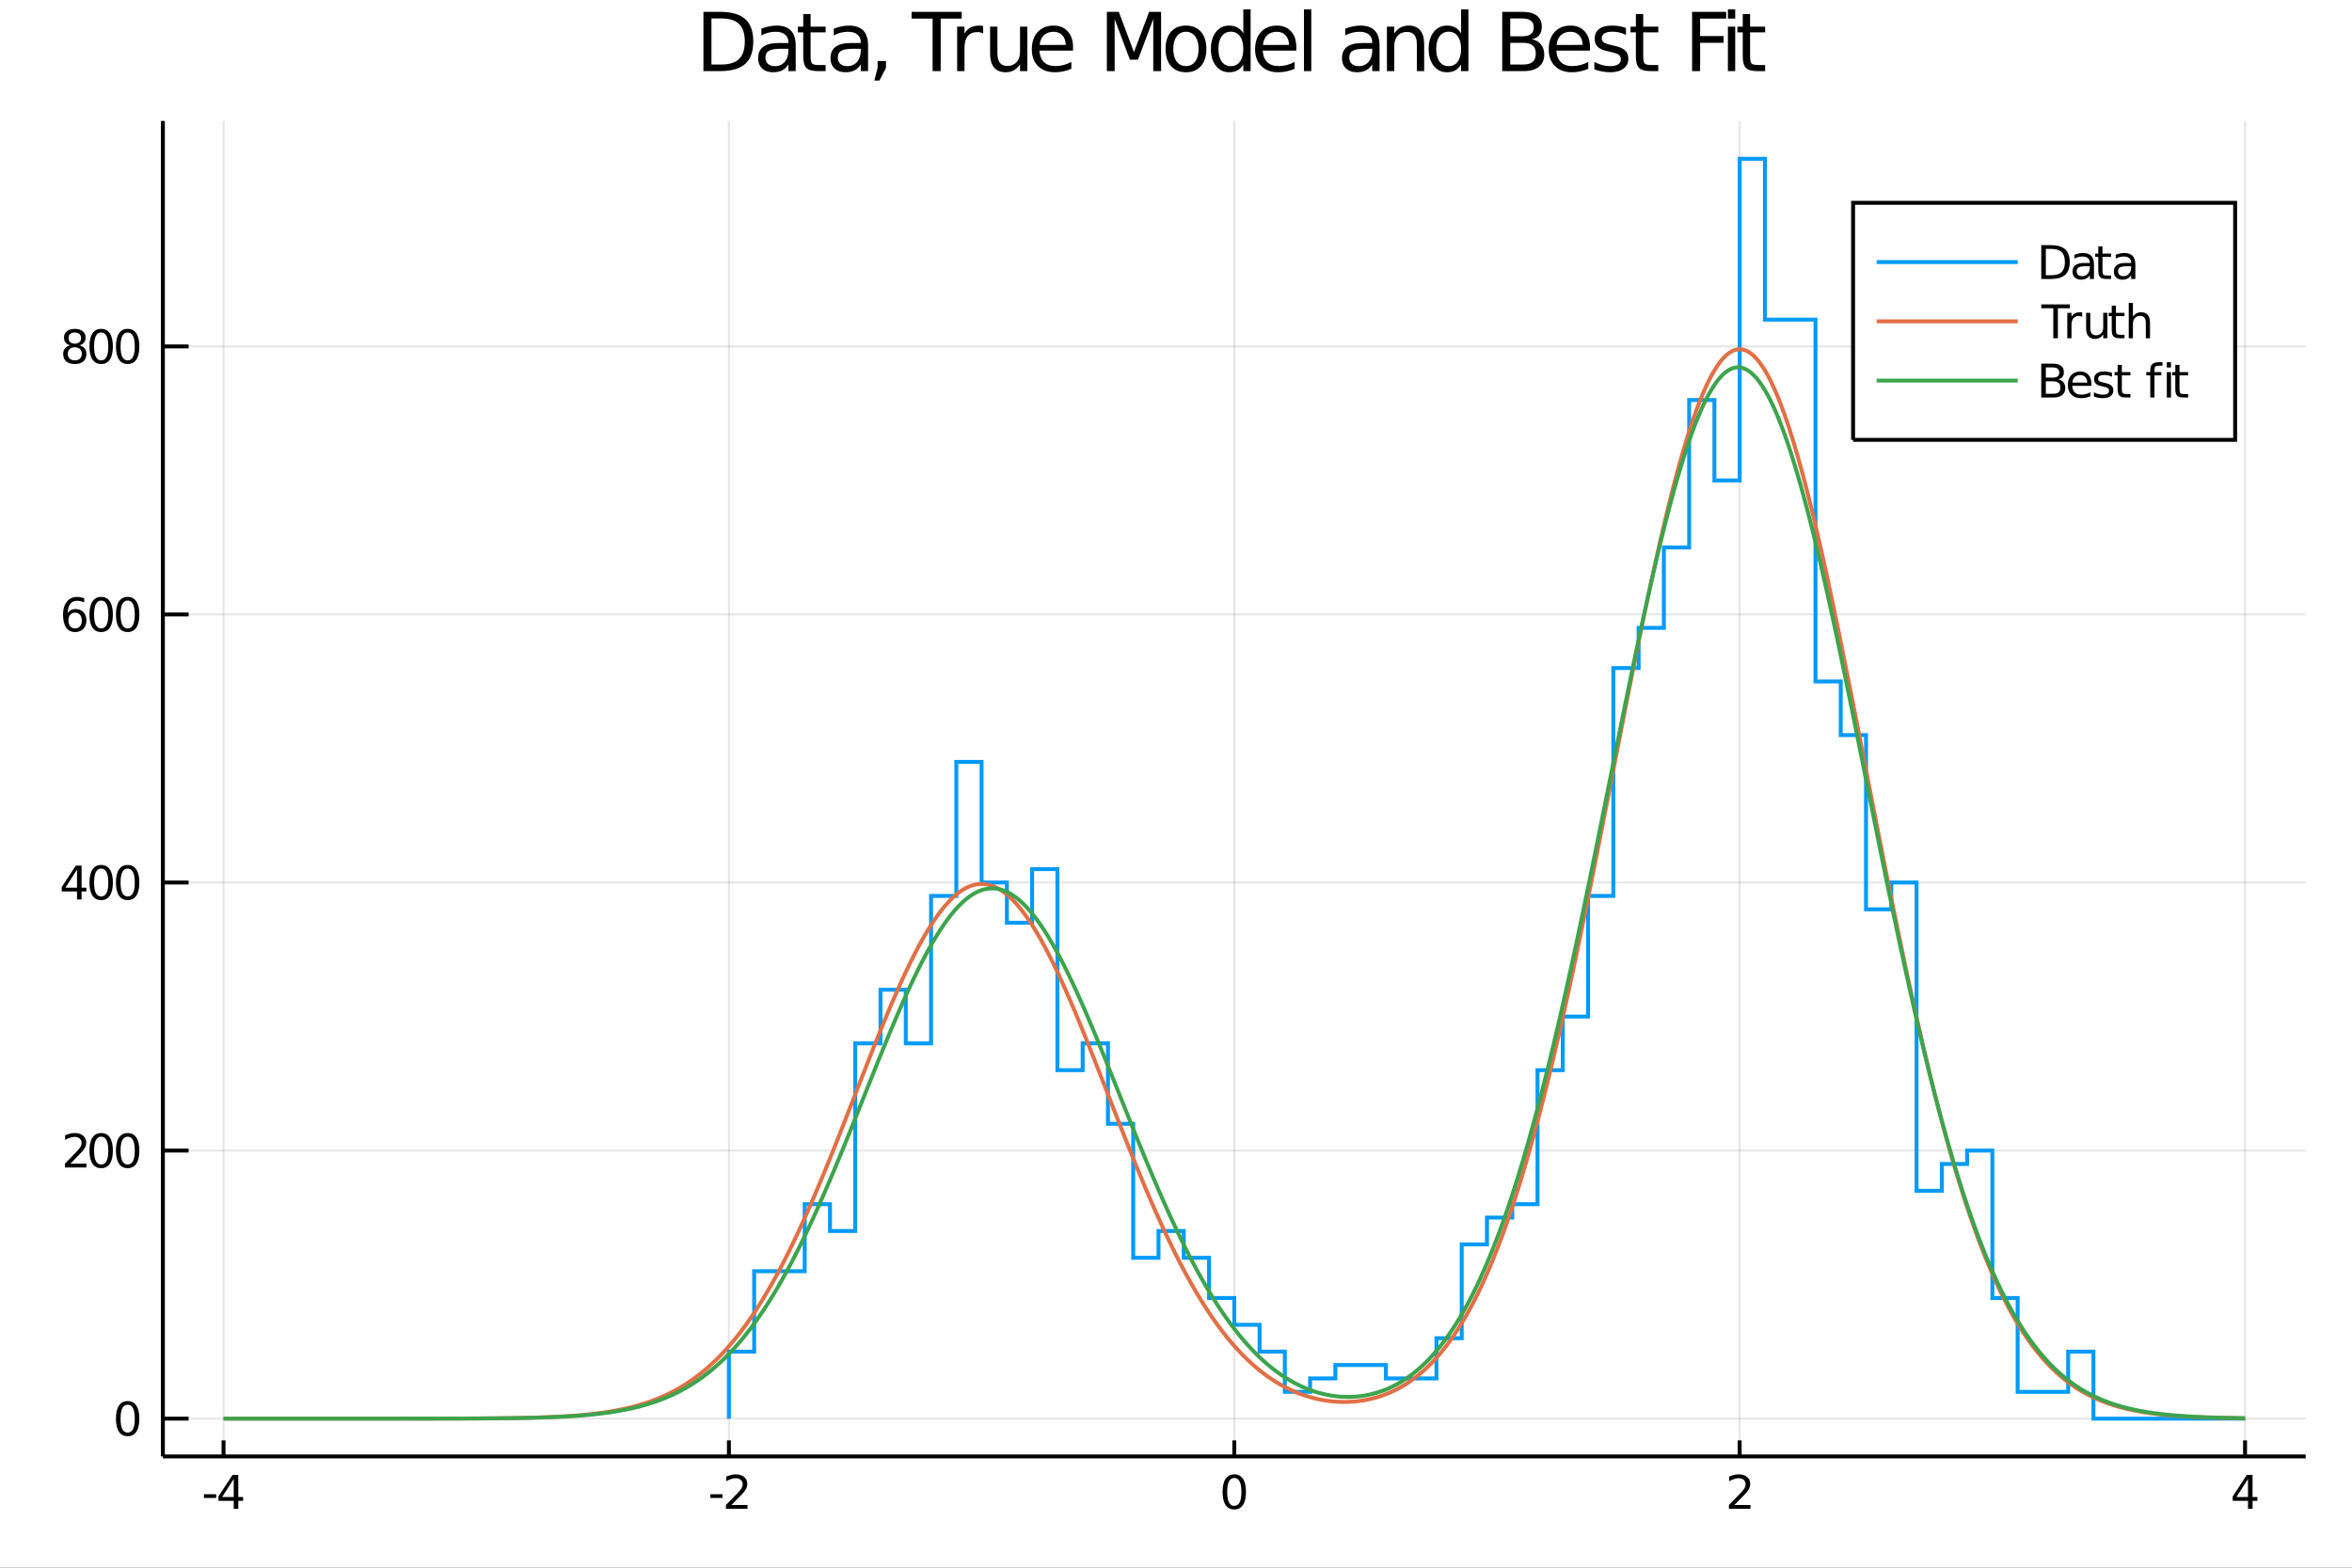 <?xml version="1.0" encoding="utf-8"?>
<svg xmlns="http://www.w3.org/2000/svg" xmlns:xlink="http://www.w3.org/1999/xlink" width="600" height="400" viewBox="0 0 2400 1600">
<rect x="0" y="0" width="2400" height="1600" fill="#333333" stroke="none"/>
<defs>
  <clipPath id="clip610">
    <rect x="0" y="0" width="2400" height="1600"/>
  </clipPath>
</defs>
<path clip-path="url(#clip610)" d="
M0 1600 L2400 1600 L2400 0 L0 0  Z
  " fill="#ffffff" fill-rule="evenodd" fill-opacity="1"/>
<defs>
  <clipPath id="clip611">
    <rect x="480" y="0" width="1681" height="1600"/>
  </clipPath>
</defs>
<path clip-path="url(#clip610)" d="
M166.205 1486.45 L2352.76 1486.45 L2352.76 123.472 L166.205 123.472  Z
  " fill="#ffffff" fill-rule="evenodd" fill-opacity="1"/>
<defs>
  <clipPath id="clip612">
    <rect x="166" y="123" width="2188" height="1364"/>
  </clipPath>
</defs>
<polyline clip-path="url(#clip612)" style="stroke:#000000; stroke-width:2; stroke-opacity:0.1; fill:none" points="
  228.088,1486.45 228.088,123.472 
  "/>
<polyline clip-path="url(#clip612)" style="stroke:#000000; stroke-width:2; stroke-opacity:0.1; fill:none" points="
  743.784,1486.45 743.784,123.472 
  "/>
<polyline clip-path="url(#clip612)" style="stroke:#000000; stroke-width:2; stroke-opacity:0.1; fill:none" points="
  1259.48,1486.45 1259.48,123.472 
  "/>
<polyline clip-path="url(#clip612)" style="stroke:#000000; stroke-width:2; stroke-opacity:0.1; fill:none" points="
  1775.18,1486.45 1775.18,123.472 
  "/>
<polyline clip-path="url(#clip612)" style="stroke:#000000; stroke-width:2; stroke-opacity:0.1; fill:none" points="
  2290.87,1486.45 2290.87,123.472 
  "/>
<polyline clip-path="url(#clip612)" style="stroke:#000000; stroke-width:2; stroke-opacity:0.1; fill:none" points="
  166.205,1447.87 2352.76,1447.87 
  "/>
<polyline clip-path="url(#clip612)" style="stroke:#000000; stroke-width:2; stroke-opacity:0.1; fill:none" points="
  166.205,1174.29 2352.76,1174.29 
  "/>
<polyline clip-path="url(#clip612)" style="stroke:#000000; stroke-width:2; stroke-opacity:0.1; fill:none" points="
  166.205,900.713 2352.76,900.713 
  "/>
<polyline clip-path="url(#clip612)" style="stroke:#000000; stroke-width:2; stroke-opacity:0.1; fill:none" points="
  166.205,627.133 2352.76,627.133 
  "/>
<polyline clip-path="url(#clip612)" style="stroke:#000000; stroke-width:2; stroke-opacity:0.1; fill:none" points="
  166.205,353.553 2352.76,353.553 
  "/>
<polyline clip-path="url(#clip610)" style="stroke:#000000; stroke-width:4; stroke-opacity:1; fill:none" points="
  166.205,1486.45 2352.76,1486.45 
  "/>
<polyline clip-path="url(#clip610)" style="stroke:#000000; stroke-width:4; stroke-opacity:1; fill:none" points="
  166.205,1486.45 166.205,123.472 
  "/>
<polyline clip-path="url(#clip610)" style="stroke:#000000; stroke-width:4; stroke-opacity:1; fill:none" points="
  228.088,1486.45 228.088,1470.09 
  "/>
<polyline clip-path="url(#clip610)" style="stroke:#000000; stroke-width:4; stroke-opacity:1; fill:none" points="
  743.784,1486.45 743.784,1470.09 
  "/>
<polyline clip-path="url(#clip610)" style="stroke:#000000; stroke-width:4; stroke-opacity:1; fill:none" points="
  1259.48,1486.45 1259.48,1470.09 
  "/>
<polyline clip-path="url(#clip610)" style="stroke:#000000; stroke-width:4; stroke-opacity:1; fill:none" points="
  1775.18,1486.45 1775.18,1470.09 
  "/>
<polyline clip-path="url(#clip610)" style="stroke:#000000; stroke-width:4; stroke-opacity:1; fill:none" points="
  2290.87,1486.45 2290.87,1470.09 
  "/>
<polyline clip-path="url(#clip610)" style="stroke:#000000; stroke-width:4; stroke-opacity:1; fill:none" points="
  166.205,1447.87 192.443,1447.87 
  "/>
<polyline clip-path="url(#clip610)" style="stroke:#000000; stroke-width:4; stroke-opacity:1; fill:none" points="
  166.205,1174.29 192.443,1174.29 
  "/>
<polyline clip-path="url(#clip610)" style="stroke:#000000; stroke-width:4; stroke-opacity:1; fill:none" points="
  166.205,900.713 192.443,900.713 
  "/>
<polyline clip-path="url(#clip610)" style="stroke:#000000; stroke-width:4; stroke-opacity:1; fill:none" points="
  166.205,627.133 192.443,627.133 
  "/>
<polyline clip-path="url(#clip610)" style="stroke:#000000; stroke-width:4; stroke-opacity:1; fill:none" points="
  166.205,353.553 192.443,353.553 
  "/>
<path clip-path="url(#clip610)" d="M 0 0 M208.1 1525.04 L220.577 1525.04 L220.577 1528.83 L208.1 1528.83 L208.1 1525.04 Z" fill="#000000" fill-rule="evenodd" fill-opacity="1" /><path clip-path="url(#clip610)" d="M 0 0 M238.493 1509.43 L226.688 1527.88 L238.493 1527.88 L238.493 1509.43 M237.266 1505.36 L243.146 1505.36 L243.146 1527.88 L248.077 1527.88 L248.077 1531.77 L243.146 1531.77 L243.146 1539.92 L238.493 1539.92 L238.493 1531.77 L222.891 1531.77 L222.891 1527.26 L237.266 1505.36 Z" fill="#000000" fill-rule="evenodd" fill-opacity="1" /><path clip-path="url(#clip610)" d="M 0 0 M724.838 1525.04 L737.314 1525.04 L737.314 1528.83 L724.838 1528.83 L724.838 1525.04 Z" fill="#000000" fill-rule="evenodd" fill-opacity="1" /><path clip-path="url(#clip610)" d="M 0 0 M746.412 1535.98 L762.731 1535.98 L762.731 1539.92 L740.787 1539.92 L740.787 1535.98 Q743.449 1533.23 748.032 1528.6 Q752.638 1523.95 753.819 1522.61 Q756.064 1520.08 756.944 1518.35 Q757.847 1516.59 757.847 1514.9 Q757.847 1512.14 755.902 1510.41 Q753.981 1508.67 750.879 1508.67 Q748.68 1508.67 746.226 1509.43 Q743.796 1510.2 741.018 1511.75 L741.018 1507.03 Q743.842 1505.89 746.296 1505.31 Q748.749 1504.73 750.787 1504.73 Q756.157 1504.73 759.351 1507.42 Q762.546 1510.11 762.546 1514.6 Q762.546 1516.73 761.736 1518.65 Q760.948 1520.54 758.842 1523.14 Q758.263 1523.81 755.161 1527.03 Q752.06 1530.22 746.412 1535.98 Z" fill="#000000" fill-rule="evenodd" fill-opacity="1" /><path clip-path="url(#clip610)" d="M 0 0 M1259.48 1508.44 Q1255.87 1508.44 1254.04 1512 Q1252.23 1515.55 1252.23 1522.67 Q1252.23 1529.78 1254.04 1533.35 Q1255.87 1536.89 1259.48 1536.89 Q1263.11 1536.89 1264.92 1533.35 Q1266.75 1529.78 1266.75 1522.67 Q1266.75 1515.55 1264.92 1512 Q1263.11 1508.44 1259.48 1508.44 M1259.48 1504.73 Q1265.29 1504.73 1268.35 1509.34 Q1271.42 1513.92 1271.42 1522.67 Q1271.42 1531.4 1268.35 1536.01 Q1265.29 1540.59 1259.48 1540.59 Q1253.67 1540.59 1250.59 1536.01 Q1247.54 1531.4 1247.54 1522.67 Q1247.54 1513.92 1250.59 1509.34 Q1253.67 1504.73 1259.48 1504.73 Z" fill="#000000" fill-rule="evenodd" fill-opacity="1" /><path clip-path="url(#clip610)" d="M 0 0 M1769.83 1535.98 L1786.15 1535.98 L1786.15 1539.92 L1764.2 1539.92 L1764.2 1535.98 Q1766.87 1533.23 1771.45 1528.6 Q1776.06 1523.95 1777.24 1522.61 Q1779.48 1520.08 1780.36 1518.35 Q1781.26 1516.59 1781.26 1514.9 Q1781.26 1512.14 1779.32 1510.41 Q1777.4 1508.67 1774.3 1508.67 Q1772.1 1508.67 1769.64 1509.43 Q1767.21 1510.2 1764.44 1511.75 L1764.44 1507.03 Q1767.26 1505.89 1769.71 1505.31 Q1772.17 1504.73 1774.2 1504.73 Q1779.57 1504.73 1782.77 1507.42 Q1785.96 1510.11 1785.96 1514.6 Q1785.96 1516.73 1785.15 1518.65 Q1784.37 1520.54 1782.26 1523.14 Q1781.68 1523.81 1778.58 1527.03 Q1775.48 1530.22 1769.83 1535.98 Z" fill="#000000" fill-rule="evenodd" fill-opacity="1" /><path clip-path="url(#clip610)" d="M 0 0 M2293.88 1509.43 L2282.08 1527.88 L2293.88 1527.88 L2293.88 1509.43 M2292.65 1505.36 L2298.53 1505.36 L2298.53 1527.88 L2303.46 1527.88 L2303.46 1531.77 L2298.53 1531.77 L2298.53 1539.92 L2293.88 1539.92 L2293.88 1531.77 L2278.28 1531.77 L2278.28 1527.26 L2292.65 1505.36 Z" fill="#000000" fill-rule="evenodd" fill-opacity="1" /><path clip-path="url(#clip610)" d="M 0 0 M130.26 1433.67 Q126.649 1433.67 124.82 1437.24 Q123.015 1440.78 123.015 1447.91 Q123.015 1455.01 124.82 1458.58 Q126.649 1462.12 130.26 1462.12 Q133.895 1462.12 135.7 1458.58 Q137.529 1455.01 137.529 1447.91 Q137.529 1440.78 135.7 1437.24 Q133.895 1433.67 130.26 1433.67 M130.26 1429.97 Q136.07 1429.97 139.126 1434.57 Q142.205 1439.16 142.205 1447.91 Q142.205 1456.63 139.126 1461.24 Q136.07 1465.82 130.26 1465.82 Q124.45 1465.82 121.371 1461.24 Q118.316 1456.63 118.316 1447.91 Q118.316 1439.16 121.371 1434.57 Q124.45 1429.97 130.26 1429.97 Z" fill="#000000" fill-rule="evenodd" fill-opacity="1" /><path clip-path="url(#clip610)" d="M 0 0 M71.858 1187.64 L88.177 1187.64 L88.177 1191.57 L66.233 1191.57 L66.233 1187.64 Q68.895 1184.88 73.478 1180.25 Q78.085 1175.6 79.265 1174.26 Q81.51 1171.74 82.39 1170 Q83.293 1168.24 83.293 1166.55 Q83.293 1163.8 81.349 1162.06 Q79.427 1160.32 76.325 1160.32 Q74.126 1160.32 71.673 1161.09 Q69.242 1161.85 66.464 1163.4 L66.464 1158.68 Q69.288 1157.55 71.742 1156.97 Q74.196 1156.39 76.233 1156.39 Q81.603 1156.39 84.798 1159.07 Q87.992 1161.76 87.992 1166.25 Q87.992 1168.38 87.182 1170.3 Q86.395 1172.2 84.288 1174.79 Q83.71 1175.46 80.608 1178.68 Q77.506 1181.87 71.858 1187.64 Z" fill="#000000" fill-rule="evenodd" fill-opacity="1" /><path clip-path="url(#clip610)" d="M 0 0 M103.247 1160.09 Q99.635 1160.09 97.807 1163.66 Q96.001 1167.2 96.001 1174.33 Q96.001 1181.43 97.807 1185 Q99.635 1188.54 103.247 1188.54 Q106.881 1188.54 108.686 1185 Q110.515 1181.43 110.515 1174.33 Q110.515 1167.2 108.686 1163.66 Q106.881 1160.09 103.247 1160.09 M103.247 1156.39 Q109.057 1156.39 112.112 1160.99 Q115.191 1165.58 115.191 1174.33 Q115.191 1183.05 112.112 1187.66 Q109.057 1192.24 103.247 1192.24 Q97.436 1192.24 94.358 1187.66 Q91.302 1183.05 91.302 1174.33 Q91.302 1165.58 94.358 1160.99 Q97.436 1156.39 103.247 1156.39 Z" fill="#000000" fill-rule="evenodd" fill-opacity="1" /><path clip-path="url(#clip610)" d="M 0 0 M130.26 1160.09 Q126.649 1160.09 124.82 1163.66 Q123.015 1167.2 123.015 1174.33 Q123.015 1181.43 124.82 1185 Q126.649 1188.54 130.26 1188.54 Q133.895 1188.54 135.7 1185 Q137.529 1181.43 137.529 1174.33 Q137.529 1167.2 135.7 1163.66 Q133.895 1160.09 130.26 1160.09 M130.26 1156.39 Q136.07 1156.39 139.126 1160.99 Q142.205 1165.58 142.205 1174.33 Q142.205 1183.05 139.126 1187.66 Q136.07 1192.24 130.26 1192.24 Q124.45 1192.24 121.371 1187.66 Q118.316 1183.05 118.316 1174.33 Q118.316 1165.58 121.371 1160.99 Q124.45 1156.39 130.26 1156.39 Z" fill="#000000" fill-rule="evenodd" fill-opacity="1" /><path clip-path="url(#clip610)" d="M 0 0 M78.594 887.507 L66.788 905.956 L78.594 905.956 L78.594 887.507 M77.367 883.433 L83.247 883.433 L83.247 905.956 L88.177 905.956 L88.177 909.845 L83.247 909.845 L83.247 917.993 L78.594 917.993 L78.594 909.845 L62.992 909.845 L62.992 905.331 L77.367 883.433 Z" fill="#000000" fill-rule="evenodd" fill-opacity="1" /><path clip-path="url(#clip610)" d="M 0 0 M103.247 886.512 Q99.635 886.512 97.807 890.076 Q96.001 893.618 96.001 900.748 Q96.001 907.854 97.807 911.419 Q99.635 914.961 103.247 914.961 Q106.881 914.961 108.686 911.419 Q110.515 907.854 110.515 900.748 Q110.515 893.618 108.686 890.076 Q106.881 886.512 103.247 886.512 M103.247 882.808 Q109.057 882.808 112.112 887.414 Q115.191 891.998 115.191 900.748 Q115.191 909.475 112.112 914.081 Q109.057 918.664 103.247 918.664 Q97.436 918.664 94.358 914.081 Q91.302 909.475 91.302 900.748 Q91.302 891.998 94.358 887.414 Q97.436 882.808 103.247 882.808 Z" fill="#000000" fill-rule="evenodd" fill-opacity="1" /><path clip-path="url(#clip610)" d="M 0 0 M130.26 886.512 Q126.649 886.512 124.82 890.076 Q123.015 893.618 123.015 900.748 Q123.015 907.854 124.82 911.419 Q126.649 914.961 130.26 914.961 Q133.895 914.961 135.7 911.419 Q137.529 907.854 137.529 900.748 Q137.529 893.618 135.7 890.076 Q133.895 886.512 130.26 886.512 M130.26 882.808 Q136.07 882.808 139.126 887.414 Q142.205 891.998 142.205 900.748 Q142.205 909.475 139.126 914.081 Q136.07 918.664 130.26 918.664 Q124.45 918.664 121.371 914.081 Q118.316 909.475 118.316 900.748 Q118.316 891.998 121.371 887.414 Q124.45 882.808 130.26 882.808 Z" fill="#000000" fill-rule="evenodd" fill-opacity="1" /><path clip-path="url(#clip610)" d="M 0 0 M76.65 625.27 Q73.501 625.27 71.65 627.422 Q69.821 629.575 69.821 633.325 Q69.821 637.052 71.65 639.228 Q73.501 641.381 76.65 641.381 Q79.798 641.381 81.626 639.228 Q83.478 637.052 83.478 633.325 Q83.478 629.575 81.626 627.422 Q79.798 625.27 76.65 625.27 M85.932 610.617 L85.932 614.876 Q84.173 614.043 82.367 613.603 Q80.585 613.163 78.825 613.163 Q74.196 613.163 71.742 616.288 Q69.311 619.413 68.964 625.733 Q70.33 623.719 72.39 622.654 Q74.45 621.566 76.927 621.566 Q82.135 621.566 85.145 624.737 Q88.177 627.885 88.177 633.325 Q88.177 638.649 85.029 641.867 Q81.881 645.084 76.65 645.084 Q70.654 645.084 67.483 640.501 Q64.312 635.895 64.312 627.168 Q64.312 618.973 68.2 614.112 Q72.089 609.228 78.64 609.228 Q80.399 609.228 82.182 609.575 Q83.987 609.922 85.932 610.617 Z" fill="#000000" fill-rule="evenodd" fill-opacity="1" /><path clip-path="url(#clip610)" d="M 0 0 M103.247 612.932 Q99.635 612.932 97.807 616.496 Q96.001 620.038 96.001 627.168 Q96.001 634.274 97.807 637.839 Q99.635 641.381 103.247 641.381 Q106.881 641.381 108.686 637.839 Q110.515 634.274 110.515 627.168 Q110.515 620.038 108.686 616.496 Q106.881 612.932 103.247 612.932 M103.247 609.228 Q109.057 609.228 112.112 613.834 Q115.191 618.418 115.191 627.168 Q115.191 635.895 112.112 640.501 Q109.057 645.084 103.247 645.084 Q97.436 645.084 94.358 640.501 Q91.302 635.895 91.302 627.168 Q91.302 618.418 94.358 613.834 Q97.436 609.228 103.247 609.228 Z" fill="#000000" fill-rule="evenodd" fill-opacity="1" /><path clip-path="url(#clip610)" d="M 0 0 M130.26 612.932 Q126.649 612.932 124.82 616.496 Q123.015 620.038 123.015 627.168 Q123.015 634.274 124.82 637.839 Q126.649 641.381 130.26 641.381 Q133.895 641.381 135.7 637.839 Q137.529 634.274 137.529 627.168 Q137.529 620.038 135.7 616.496 Q133.895 612.932 130.26 612.932 M130.26 609.228 Q136.07 609.228 139.126 613.834 Q142.205 618.418 142.205 627.168 Q142.205 635.895 139.126 640.501 Q136.07 645.084 130.26 645.084 Q124.45 645.084 121.371 640.501 Q118.316 635.895 118.316 627.168 Q118.316 618.418 121.371 613.834 Q124.45 609.228 130.26 609.228 Z" fill="#000000" fill-rule="evenodd" fill-opacity="1" /><path clip-path="url(#clip610)" d="M 0 0 M76.325 354.421 Q72.992 354.421 71.071 356.203 Q69.173 357.986 69.173 361.111 Q69.173 364.236 71.071 366.018 Q72.992 367.801 76.325 367.801 Q79.659 367.801 81.58 366.018 Q83.501 364.213 83.501 361.111 Q83.501 357.986 81.58 356.203 Q79.682 354.421 76.325 354.421 M71.65 352.43 Q68.64 351.69 66.95 349.629 Q65.284 347.569 65.284 344.606 Q65.284 340.463 68.224 338.055 Q71.186 335.648 76.325 335.648 Q81.487 335.648 84.427 338.055 Q87.367 340.463 87.367 344.606 Q87.367 347.569 85.677 349.629 Q84.01 351.69 81.024 352.43 Q84.404 353.217 86.279 355.509 Q88.177 357.801 88.177 361.111 Q88.177 366.134 85.099 368.819 Q82.043 371.504 76.325 371.504 Q70.608 371.504 67.529 368.819 Q64.474 366.134 64.474 361.111 Q64.474 357.801 66.372 355.509 Q68.27 353.217 71.65 352.43 M69.936 345.046 Q69.936 347.731 71.603 349.236 Q73.293 350.74 76.325 350.74 Q79.335 350.74 81.024 349.236 Q82.737 347.731 82.737 345.046 Q82.737 342.361 81.024 340.856 Q79.335 339.352 76.325 339.352 Q73.293 339.352 71.603 340.856 Q69.936 342.361 69.936 345.046 Z" fill="#000000" fill-rule="evenodd" fill-opacity="1" /><path clip-path="url(#clip610)" d="M 0 0 M103.247 339.352 Q99.635 339.352 97.807 342.916 Q96.001 346.458 96.001 353.588 Q96.001 360.694 97.807 364.259 Q99.635 367.801 103.247 367.801 Q106.881 367.801 108.686 364.259 Q110.515 360.694 110.515 353.588 Q110.515 346.458 108.686 342.916 Q106.881 339.352 103.247 339.352 M103.247 335.648 Q109.057 335.648 112.112 340.254 Q115.191 344.838 115.191 353.588 Q115.191 362.314 112.112 366.921 Q109.057 371.504 103.247 371.504 Q97.436 371.504 94.358 366.921 Q91.302 362.314 91.302 353.588 Q91.302 344.838 94.358 340.254 Q97.436 335.648 103.247 335.648 Z" fill="#000000" fill-rule="evenodd" fill-opacity="1" /><path clip-path="url(#clip610)" d="M 0 0 M130.26 339.352 Q126.649 339.352 124.82 342.916 Q123.015 346.458 123.015 353.588 Q123.015 360.694 124.82 364.259 Q126.649 367.801 130.26 367.801 Q133.895 367.801 135.7 364.259 Q137.529 360.694 137.529 353.588 Q137.529 346.458 135.7 342.916 Q133.895 339.352 130.26 339.352 M130.26 335.648 Q136.07 335.648 139.126 340.254 Q142.205 344.838 142.205 353.588 Q142.205 362.314 139.126 366.921 Q136.07 371.504 130.26 371.504 Q124.45 371.504 121.371 366.921 Q118.316 362.314 118.316 353.588 Q118.316 344.838 121.371 340.254 Q124.45 335.648 130.26 335.648 Z" fill="#000000" fill-rule="evenodd" fill-opacity="1" /><path clip-path="url(#clip610)" d="M 0 0 M725.976 18.82 L725.976 65.852 L735.86 65.852 Q748.378 65.852 754.17 60.18 Q760.004 54.509 760.004 42.275 Q760.004 30.122 754.17 24.492 Q748.378 18.82 735.86 18.82 L725.976 18.82 M717.793 12.096 L734.605 12.096 Q752.186 12.096 760.409 19.428 Q768.632 26.72 768.632 42.275 Q768.632 57.912 760.368 65.244 Q752.105 72.576 734.605 72.576 L717.793 72.576 L717.793 12.096 Z" fill="#000000" fill-rule="evenodd" fill-opacity="1" /><path clip-path="url(#clip610)" d="M 0 0 M797.07 49.769 Q788.036 49.769 784.552 51.835 Q781.068 53.901 781.068 58.884 Q781.068 62.854 783.661 65.203 Q786.294 67.512 790.791 67.512 Q796.989 67.512 800.715 63.137 Q804.483 58.722 804.483 51.43 L804.483 49.769 L797.07 49.769 M811.936 46.691 L811.936 72.576 L804.483 72.576 L804.483 65.689 Q801.931 69.821 798.123 71.806 Q794.315 73.751 788.806 73.751 Q781.838 73.751 777.706 69.862 Q773.615 65.933 773.615 59.37 Q773.615 51.714 778.719 47.825 Q783.864 43.936 794.031 43.936 L804.483 43.936 L804.483 43.207 Q804.483 38.062 801.08 35.267 Q797.718 32.431 791.601 32.431 Q787.712 32.431 784.026 33.363 Q780.339 34.295 776.937 36.158 L776.937 29.272 Q781.028 27.692 784.876 26.922 Q788.725 26.112 792.371 26.112 Q802.214 26.112 807.075 31.216 Q811.936 36.32 811.936 46.691 Z" fill="#000000" fill-rule="evenodd" fill-opacity="1" /><path clip-path="url(#clip610)" d="M 0 0 M827.127 14.324 L827.127 27.206 L842.48 27.206 L842.48 32.999 L827.127 32.999 L827.127 57.628 Q827.127 63.178 828.626 64.758 Q830.165 66.338 834.824 66.338 L842.48 66.338 L842.48 72.576 L834.824 72.576 Q826.196 72.576 822.914 69.376 Q819.633 66.135 819.633 57.628 L819.633 32.999 L814.164 32.999 L814.164 27.206 L819.633 27.206 L819.633 14.324 L827.127 14.324 Z" fill="#000000" fill-rule="evenodd" fill-opacity="1" /><path clip-path="url(#clip610)" d="M 0 0 M870.918 49.769 Q861.884 49.769 858.4 51.835 Q854.916 53.901 854.916 58.884 Q854.916 62.854 857.509 65.203 Q860.142 67.512 864.639 67.512 Q870.837 67.512 874.563 63.137 Q878.331 58.722 878.331 51.43 L878.331 49.769 L870.918 49.769 M885.784 46.691 L885.784 72.576 L878.331 72.576 L878.331 65.689 Q875.779 69.821 871.971 71.806 Q868.163 73.751 862.654 73.751 Q855.686 73.751 851.554 69.862 Q847.463 65.933 847.463 59.37 Q847.463 51.714 852.567 47.825 Q857.712 43.936 867.879 43.936 L878.331 43.936 L878.331 43.207 Q878.331 38.062 874.928 35.267 Q871.566 32.431 865.449 32.431 Q861.56 32.431 857.874 33.363 Q854.187 34.295 850.785 36.158 L850.785 29.272 Q854.876 27.692 858.724 26.922 Q862.573 26.112 866.219 26.112 Q876.062 26.112 880.923 31.216 Q885.784 36.32 885.784 46.691 Z" fill="#000000" fill-rule="evenodd" fill-opacity="1" /><path clip-path="url(#clip610)" d="M 0 0 M895.507 62.287 L904.054 62.287 L904.054 69.254 L897.41 82.217 L892.185 82.217 L895.507 69.254 L895.507 62.287 Z" fill="#000000" fill-rule="evenodd" fill-opacity="1" /><path clip-path="url(#clip610)" d="M 0 0 M930.182 12.096 L981.345 12.096 L981.345 18.983 L959.875 18.983 L959.875 72.576 L951.652 72.576 L951.652 18.983 L930.182 18.983 L930.182 12.096 Z" fill="#000000" fill-rule="evenodd" fill-opacity="1" /><path clip-path="url(#clip610)" d="M 0 0 M1003.26 34.173 Q1002 33.444 1000.51 33.12 Q999.048 32.756 997.265 32.756 Q990.946 32.756 987.543 36.888 Q984.181 40.979 984.181 48.676 L984.181 72.576 L976.687 72.576 L976.687 27.206 L984.181 27.206 L984.181 34.254 Q986.53 30.122 990.298 28.138 Q994.065 26.112 999.453 26.112 Q1000.22 26.112 1001.15 26.234 Q1002.09 26.315 1003.22 26.517 L1003.26 34.173 Z" fill="#000000" fill-rule="evenodd" fill-opacity="1" /><path clip-path="url(#clip610)" d="M 0 0 M1010.31 54.671 L1010.31 27.206 L1017.76 27.206 L1017.76 54.387 Q1017.76 60.828 1020.27 64.069 Q1022.79 67.269 1027.81 67.269 Q1033.84 67.269 1037.33 63.421 Q1040.85 59.573 1040.85 52.929 L1040.85 27.206 L1048.31 27.206 L1048.31 72.576 L1040.85 72.576 L1040.85 65.608 Q1038.14 69.74 1034.53 71.766 Q1030.97 73.751 1026.23 73.751 Q1018.41 73.751 1014.36 68.89 Q1010.31 64.029 1010.31 54.671 M1029.06 26.112 L1029.06 26.112 Z" fill="#000000" fill-rule="evenodd" fill-opacity="1" /><path clip-path="url(#clip610)" d="M 0 0 M1094.93 48.028 L1094.93 51.673 L1060.66 51.673 Q1061.15 59.37 1065.28 63.421 Q1069.45 67.431 1076.87 67.431 Q1081.16 67.431 1085.17 66.378 Q1089.22 65.325 1093.19 63.218 L1093.19 70.267 Q1089.18 71.968 1084.97 72.86 Q1080.75 73.751 1076.42 73.751 Q1065.56 73.751 1059.2 67.431 Q1052.88 61.112 1052.88 50.337 Q1052.88 39.197 1058.88 32.675 Q1064.92 26.112 1075.12 26.112 Q1084.28 26.112 1089.59 32.026 Q1094.93 37.9 1094.93 48.028 M1087.48 45.84 Q1087.4 39.723 1084.04 36.077 Q1080.71 32.431 1075.2 32.431 Q1068.97 32.431 1065.2 35.956 Q1061.47 39.48 1060.9 45.88 L1087.48 45.84 Z" fill="#000000" fill-rule="evenodd" fill-opacity="1" /><path clip-path="url(#clip610)" d="M 0 0 M1129.45 12.096 L1141.64 12.096 L1157.07 53.253 L1172.59 12.096 L1184.78 12.096 L1184.78 72.576 L1176.8 72.576 L1176.8 19.469 L1161.21 60.95 L1152.98 60.95 L1137.39 19.469 L1137.39 72.576 L1129.45 72.576 L1129.45 12.096 Z" fill="#000000" fill-rule="evenodd" fill-opacity="1" /><path clip-path="url(#clip610)" d="M 0 0 M1210.18 32.431 Q1204.19 32.431 1200.7 37.131 Q1197.22 41.789 1197.22 49.931 Q1197.22 58.074 1200.66 62.773 Q1204.14 67.431 1210.18 67.431 Q1216.14 67.431 1219.62 62.732 Q1223.1 58.033 1223.1 49.931 Q1223.1 41.87 1219.62 37.171 Q1216.14 32.431 1210.18 32.431 M1210.18 26.112 Q1219.9 26.112 1225.45 32.431 Q1231 38.751 1231 49.931 Q1231 61.071 1225.45 67.431 Q1219.9 73.751 1210.18 73.751 Q1200.42 73.751 1194.87 67.431 Q1189.36 61.071 1189.36 49.931 Q1189.36 38.751 1194.87 32.431 Q1200.42 26.112 1210.18 26.112 Z" fill="#000000" fill-rule="evenodd" fill-opacity="1" /><path clip-path="url(#clip610)" d="M 0 0 M1268.68 34.092 L1268.68 9.544 L1276.13 9.544 L1276.13 72.576 L1268.68 72.576 L1268.68 65.77 Q1266.33 69.821 1262.72 71.806 Q1259.16 73.751 1254.13 73.751 Q1245.91 73.751 1240.72 67.188 Q1235.58 60.626 1235.58 49.931 Q1235.58 39.237 1240.72 32.675 Q1245.91 26.112 1254.13 26.112 Q1259.16 26.112 1262.72 28.097 Q1266.33 30.041 1268.68 34.092 M1243.28 49.931 Q1243.28 58.155 1246.64 62.854 Q1250.04 67.512 1255.96 67.512 Q1261.87 67.512 1265.27 62.854 Q1268.68 58.155 1268.68 49.931 Q1268.68 41.708 1265.27 37.05 Q1261.87 32.35 1255.96 32.35 Q1250.04 32.35 1246.64 37.05 Q1243.28 41.708 1243.28 49.931 Z" fill="#000000" fill-rule="evenodd" fill-opacity="1" /><path clip-path="url(#clip610)" d="M 0 0 M1322.76 48.028 L1322.76 51.673 L1288.48 51.673 Q1288.97 59.37 1293.1 63.421 Q1297.28 67.431 1304.69 67.431 Q1308.98 67.431 1312.99 66.378 Q1317.04 65.325 1321.01 63.218 L1321.01 70.267 Q1317 71.968 1312.79 72.86 Q1308.58 73.751 1304.24 73.751 Q1293.39 73.751 1287.03 67.431 Q1280.71 61.112 1280.71 50.337 Q1280.71 39.197 1286.7 32.675 Q1292.74 26.112 1302.95 26.112 Q1312.1 26.112 1317.41 32.026 Q1322.76 37.9 1322.76 48.028 M1315.3 45.84 Q1315.22 39.723 1311.86 36.077 Q1308.54 32.431 1303.03 32.431 Q1296.79 32.431 1293.02 35.956 Q1289.29 39.48 1288.73 45.88 L1315.3 45.84 Z" fill="#000000" fill-rule="evenodd" fill-opacity="1" /><path clip-path="url(#clip610)" d="M 0 0 M1330.57 9.544 L1338.03 9.544 L1338.03 72.576 L1330.57 72.576 L1330.57 9.544 Z" fill="#000000" fill-rule="evenodd" fill-opacity="1" /><path clip-path="url(#clip610)" d="M 0 0 M1392.84 49.769 Q1383.8 49.769 1380.32 51.835 Q1376.83 53.901 1376.83 58.884 Q1376.83 62.854 1379.43 65.203 Q1382.06 67.512 1386.56 67.512 Q1392.76 67.512 1396.48 63.137 Q1400.25 58.722 1400.25 51.43 L1400.25 49.769 L1392.84 49.769 M1407.7 46.691 L1407.7 72.576 L1400.25 72.576 L1400.25 65.689 Q1397.7 69.821 1393.89 71.806 Q1390.08 73.751 1384.57 73.751 Q1377.6 73.751 1373.47 69.862 Q1369.38 65.933 1369.38 59.37 Q1369.38 51.714 1374.49 47.825 Q1379.63 43.936 1389.8 43.936 L1400.25 43.936 L1400.25 43.207 Q1400.25 38.062 1396.85 35.267 Q1393.48 32.431 1387.37 32.431 Q1383.48 32.431 1379.79 33.363 Q1376.11 34.295 1372.7 36.158 L1372.7 29.272 Q1376.79 27.692 1380.64 26.922 Q1384.49 26.112 1388.14 26.112 Q1397.98 26.112 1402.84 31.216 Q1407.7 36.32 1407.7 46.691 Z" fill="#000000" fill-rule="evenodd" fill-opacity="1" /><path clip-path="url(#clip610)" d="M 0 0 M1453.24 45.192 L1453.24 72.576 L1445.78 72.576 L1445.78 45.435 Q1445.78 38.994 1443.27 35.794 Q1440.76 32.594 1435.74 32.594 Q1429.7 32.594 1426.22 36.442 Q1422.73 40.29 1422.73 46.934 L1422.73 72.576 L1415.24 72.576 L1415.24 27.206 L1422.73 27.206 L1422.73 34.254 Q1425.41 30.163 1429.01 28.138 Q1432.66 26.112 1437.4 26.112 Q1445.21 26.112 1449.22 30.973 Q1453.24 35.794 1453.24 45.192 Z" fill="#000000" fill-rule="evenodd" fill-opacity="1" /><path clip-path="url(#clip610)" d="M 0 0 M1490.91 34.092 L1490.91 9.544 L1498.36 9.544 L1498.36 72.576 L1490.91 72.576 L1490.91 65.77 Q1488.56 69.821 1484.95 71.806 Q1481.39 73.751 1476.37 73.751 Q1468.14 73.751 1462.96 67.188 Q1457.81 60.626 1457.81 49.931 Q1457.81 39.237 1462.96 32.675 Q1468.14 26.112 1476.37 26.112 Q1481.39 26.112 1484.95 28.097 Q1488.56 30.041 1490.91 34.092 M1465.51 49.931 Q1465.51 58.155 1468.87 62.854 Q1472.27 67.512 1478.19 67.512 Q1484.1 67.512 1487.51 62.854 Q1490.91 58.155 1490.91 49.931 Q1490.91 41.708 1487.51 37.05 Q1484.1 32.35 1478.19 32.35 Q1472.27 32.35 1468.87 37.05 Q1465.51 41.708 1465.51 49.931 Z" fill="#000000" fill-rule="evenodd" fill-opacity="1" /><path clip-path="url(#clip610)" d="M 0 0 M1541.06 43.693 L1541.06 65.852 L1554.18 65.852 Q1560.79 65.852 1563.95 63.137 Q1567.15 60.383 1567.15 54.752 Q1567.15 49.081 1563.95 46.407 Q1560.79 43.693 1554.18 43.693 L1541.06 43.693 M1541.06 18.82 L1541.06 37.05 L1553.17 37.05 Q1559.17 37.05 1562.08 34.822 Q1565.04 32.553 1565.04 27.935 Q1565.04 23.358 1562.08 21.089 Q1559.17 18.82 1553.17 18.82 L1541.06 18.82 M1532.88 12.096 L1553.78 12.096 Q1563.14 12.096 1568.2 15.985 Q1573.26 19.874 1573.26 27.044 Q1573.26 32.594 1570.67 35.875 Q1568.08 39.156 1563.06 39.966 Q1569.09 41.263 1572.41 45.394 Q1575.77 49.486 1575.77 55.643 Q1575.77 63.745 1570.27 68.16 Q1564.76 72.576 1554.59 72.576 L1532.88 72.576 L1532.88 12.096 Z" fill="#000000" fill-rule="evenodd" fill-opacity="1" /><path clip-path="url(#clip610)" d="M 0 0 M1622.4 48.028 L1622.4 51.673 L1588.13 51.673 Q1588.62 59.37 1592.75 63.421 Q1596.92 67.431 1604.33 67.431 Q1608.63 67.431 1612.64 66.378 Q1616.69 65.325 1620.66 63.218 L1620.66 70.267 Q1616.65 71.968 1612.44 72.86 Q1608.22 73.751 1603.89 73.751 Q1593.03 73.751 1586.67 67.431 Q1580.35 61.112 1580.35 50.337 Q1580.35 39.197 1586.35 32.675 Q1592.38 26.112 1602.59 26.112 Q1611.75 26.112 1617.05 32.026 Q1622.4 37.9 1622.4 48.028 M1614.95 45.84 Q1614.87 39.723 1611.5 36.077 Q1608.18 32.431 1602.67 32.431 Q1596.43 32.431 1592.67 35.956 Q1588.94 39.48 1588.37 45.88 L1614.95 45.84 Z" fill="#000000" fill-rule="evenodd" fill-opacity="1" /><path clip-path="url(#clip610)" d="M 0 0 M1659.14 28.543 L1659.14 35.591 Q1655.98 33.971 1652.58 33.161 Q1649.18 32.35 1645.53 32.35 Q1639.98 32.35 1637.19 34.052 Q1634.43 35.753 1634.43 39.156 Q1634.43 41.749 1636.42 43.248 Q1638.4 44.706 1644.4 46.043 L1646.95 46.61 Q1654.89 48.311 1658.21 51.43 Q1661.57 54.509 1661.57 60.059 Q1661.57 66.378 1656.55 70.064 Q1651.57 73.751 1642.82 73.751 Q1639.17 73.751 1635.2 73.022 Q1631.27 72.333 1626.9 70.915 L1626.9 63.218 Q1631.03 65.365 1635.04 66.459 Q1639.05 67.512 1642.98 67.512 Q1648.25 67.512 1651.08 65.73 Q1653.92 63.907 1653.92 60.626 Q1653.92 57.588 1651.85 55.967 Q1649.83 54.347 1642.9 52.848 L1640.31 52.24 Q1633.38 50.782 1630.3 47.785 Q1627.22 44.746 1627.22 39.48 Q1627.22 33.08 1631.76 29.596 Q1636.3 26.112 1644.64 26.112 Q1648.77 26.112 1652.42 26.72 Q1656.06 27.327 1659.14 28.543 Z" fill="#000000" fill-rule="evenodd" fill-opacity="1" /><path clip-path="url(#clip610)" d="M 0 0 M1676.76 14.324 L1676.76 27.206 L1692.12 27.206 L1692.12 32.999 L1676.76 32.999 L1676.76 57.628 Q1676.76 63.178 1678.26 64.758 Q1679.8 66.338 1684.46 66.338 L1692.12 66.338 L1692.12 72.576 L1684.46 72.576 Q1675.83 72.576 1672.55 69.376 Q1669.27 66.135 1669.27 57.628 L1669.27 32.999 L1663.8 32.999 L1663.8 27.206 L1669.27 27.206 L1669.27 14.324 L1676.76 14.324 Z" fill="#000000" fill-rule="evenodd" fill-opacity="1" /><path clip-path="url(#clip610)" d="M 0 0 M1726.63 12.096 L1761.39 12.096 L1761.39 18.983 L1734.81 18.983 L1734.81 36.806 L1758.79 36.806 L1758.79 43.693 L1734.81 43.693 L1734.81 72.576 L1726.63 72.576 L1726.63 12.096 Z" fill="#000000" fill-rule="evenodd" fill-opacity="1" /><path clip-path="url(#clip610)" d="M 0 0 M1763.17 27.206 L1770.62 27.206 L1770.62 72.576 L1763.17 72.576 L1763.17 27.206 M1763.17 9.544 L1770.62 9.544 L1770.62 18.983 L1763.17 18.983 L1763.17 9.544 Z" fill="#000000" fill-rule="evenodd" fill-opacity="1" /><path clip-path="url(#clip610)" d="M 0 0 M1785.81 14.324 L1785.81 27.206 L1801.17 27.206 L1801.17 32.999 L1785.81 32.999 L1785.81 57.628 Q1785.81 63.178 1787.31 64.758 Q1788.85 66.338 1793.51 66.338 L1801.17 66.338 L1801.17 72.576 L1793.51 72.576 Q1784.88 72.576 1781.6 69.376 Q1778.32 66.135 1778.32 57.628 L1778.32 32.999 L1772.85 32.999 L1772.85 27.206 L1778.32 27.206 L1778.32 14.324 L1785.81 14.324 Z" fill="#000000" fill-rule="evenodd" fill-opacity="1" /><polyline clip-path="url(#clip612)" style="stroke:#009af9; stroke-width:4; stroke-opacity:1; fill:none" points="
  743.784,1447.87 743.784,1379.48 769.569,1379.48 769.569,1297.4 795.354,1297.4 821.139,1297.4 821.139,1229.01 846.923,1229.01 846.923,1256.37 
  872.708,1256.37 872.708,1064.86 898.493,1064.86 898.493,1010.15 924.278,1010.15 924.278,1064.86 950.063,1064.86 950.063,914.392 975.847,914.392 975.847,777.602 
  1001.63,777.602 1001.63,900.713 1027.42,900.713 1027.42,941.75 1053.2,941.75 1053.2,887.034 1078.99,887.034 1078.99,1092.22 1104.77,1092.22 1104.77,1064.86 
  1130.56,1064.86 1130.56,1146.94 1156.34,1146.94 1156.34,1283.73 1182.13,1283.73 1182.13,1256.37 1207.91,1256.37 1207.91,1283.73 1233.7,1283.73 1233.7,1324.76 
  1259.48,1324.76 1259.48,1352.12 1285.27,1352.12 1285.27,1379.48 1311.05,1379.48 1311.05,1420.52 1336.83,1420.52 1336.83,1406.84 1362.62,1406.84 1362.62,1393.16 
  1388.4,1393.16 1414.19,1393.16 1414.19,1406.84 1439.97,1406.84 1465.76,1406.84 1465.76,1365.8 1491.54,1365.8 1491.54,1270.05 
  1517.33,1270.05 1517.33,1242.69 1543.11,1242.69 1543.11,1229.01 1568.9,1229.01 1568.9,1092.22 1594.68,1092.22 1594.68,1037.5 1620.47,1037.5 1620.47,914.392 
  1646.25,914.392 1646.25,681.849 1672.04,681.849 1672.04,640.812 1697.82,640.812 1697.82,558.738 1723.61,558.738 1723.61,408.269 1749.39,408.269 1749.39,490.343 
  1775.18,490.343 1775.18,162.047 1800.96,162.047 1800.96,326.195 1826.75,326.195 1852.53,326.195 1852.53,695.528 1878.32,695.528 1878.32,750.244 
  1904.1,750.244 1904.1,928.071 1929.89,928.071 1929.89,900.713 1955.67,900.713 1955.67,1215.33 1981.45,1215.33 1981.45,1187.97 2007.24,1187.97 2007.24,1174.29 
  2033.02,1174.29 2033.02,1324.76 2058.81,1324.76 2058.81,1420.52 2084.59,1420.52 2110.38,1420.52 2110.38,1379.48 2136.16,1379.48 2136.16,1447.87 
  2161.95,1447.87 2187.73,1447.87 2213.52,1447.87 2239.3,1447.87 2265.09,1447.87 
  2290.87,1447.87 
  "/>
<polyline clip-path="url(#clip612)" style="stroke:#e26f46; stroke-width:4; stroke-opacity:1; fill:none" points="
  228.088,1447.87 230.667,1447.87 233.245,1447.87 235.824,1447.87 238.402,1447.87 240.981,1447.87 243.559,1447.87 246.138,1447.87 248.716,1447.87 251.295,1447.87 
  253.873,1447.87 256.451,1447.87 259.03,1447.87 261.608,1447.87 264.187,1447.87 266.765,1447.87 269.344,1447.87 271.922,1447.87 274.501,1447.87 277.079,1447.87 
  279.658,1447.87 282.236,1447.87 284.815,1447.87 287.393,1447.87 289.972,1447.87 292.55,1447.87 295.129,1447.87 297.707,1447.87 300.286,1447.87 302.864,1447.87 
  305.443,1447.87 308.021,1447.87 310.6,1447.87 313.178,1447.87 315.757,1447.87 318.335,1447.87 320.913,1447.87 323.492,1447.87 326.07,1447.87 328.649,1447.87 
  331.227,1447.87 333.806,1447.87 336.384,1447.87 338.963,1447.87 341.541,1447.87 344.12,1447.87 346.698,1447.87 349.277,1447.87 351.855,1447.87 354.434,1447.87 
  357.012,1447.87 359.591,1447.87 362.169,1447.87 364.748,1447.87 367.326,1447.87 369.905,1447.87 372.483,1447.87 375.062,1447.87 377.64,1447.87 380.219,1447.87 
  382.797,1447.87 385.375,1447.87 387.954,1447.87 390.532,1447.87 393.111,1447.87 395.689,1447.86 398.268,1447.86 400.846,1447.86 403.425,1447.86 406.003,1447.86 
  408.582,1447.86 411.16,1447.86 413.739,1447.86 416.317,1447.85 418.896,1447.85 421.474,1447.85 424.053,1447.85 426.631,1447.85 429.21,1447.84 431.788,1447.84 
  434.367,1447.84 436.945,1447.84 439.524,1447.83 442.102,1447.83 444.681,1447.82 447.259,1447.82 449.837,1447.82 452.416,1447.81 454.994,1447.8 457.573,1447.8 
  460.151,1447.79 462.73,1447.79 465.308,1447.78 467.887,1447.77 470.465,1447.76 473.044,1447.75 475.622,1447.74 478.201,1447.73 480.779,1447.72 483.358,1447.7 
  485.936,1447.69 488.515,1447.67 491.093,1447.66 493.672,1447.64 496.25,1447.62 498.829,1447.6 501.407,1447.58 503.986,1447.56 506.564,1447.53 509.143,1447.5 
  511.721,1447.47 514.299,1447.44 516.878,1447.41 519.456,1447.37 522.035,1447.33 524.613,1447.29 527.192,1447.25 529.77,1447.2 532.349,1447.15 534.927,1447.09 
  537.506,1447.04 540.084,1446.97 542.663,1446.91 545.241,1446.84 547.82,1446.76 550.398,1446.68 552.977,1446.59 555.555,1446.5 558.134,1446.4 560.712,1446.3 
  563.291,1446.19 565.869,1446.07 568.448,1445.94 571.026,1445.81 573.605,1445.67 576.183,1445.52 578.762,1445.36 581.34,1445.19 583.918,1445.01 586.497,1444.81 
  589.075,1444.61 591.654,1444.4 594.232,1444.17 596.811,1443.93 599.389,1443.67 601.968,1443.4 604.546,1443.12 607.125,1442.82 609.703,1442.5 612.282,1442.16 
  614.86,1441.81 617.439,1441.44 620.017,1441.04 622.596,1440.63 625.174,1440.19 627.753,1439.73 630.331,1439.25 632.91,1438.74 635.488,1438.2 638.067,1437.64 
  640.645,1437.05 643.224,1436.42 645.802,1435.77 648.38,1435.09 650.959,1434.37 653.537,1433.62 656.116,1432.83 658.694,1432.01 661.273,1431.14 663.851,1430.24 
  666.43,1429.29 669.008,1428.31 671.587,1427.27 674.165,1426.2 676.744,1425.07 679.322,1423.9 681.901,1422.67 684.479,1421.4 687.058,1420.07 689.636,1418.68 
  692.215,1417.24 694.793,1415.74 697.372,1414.18 699.95,1412.56 702.529,1410.87 705.107,1409.12 707.686,1407.31 710.264,1405.42 712.842,1403.47 715.421,1401.45 
  717.999,1399.35 720.578,1397.17 723.156,1394.93 725.735,1392.6 728.313,1390.19 730.892,1387.71 733.47,1385.14 736.049,1382.49 738.627,1379.75 741.206,1376.93 
  743.784,1374.02 746.363,1371.02 748.941,1367.93 751.52,1364.75 754.098,1361.48 756.677,1358.12 759.255,1354.66 761.834,1351.11 764.412,1347.46 766.991,1343.72 
  769.569,1339.88 772.148,1335.94 774.726,1331.91 777.304,1327.78 779.883,1323.55 782.461,1319.22 785.04,1314.8 787.618,1310.28 790.197,1305.66 792.775,1300.95 
  795.354,1296.14 797.932,1291.24 800.511,1286.25 803.089,1281.16 805.668,1275.98 808.246,1270.71 810.825,1265.35 813.403,1259.9 815.982,1254.37 818.56,1248.76 
  821.139,1243.06 823.717,1237.29 826.296,1231.44 828.874,1225.51 831.453,1219.52 834.031,1213.46 836.61,1207.33 839.188,1201.14 841.766,1194.9 844.345,1188.6 
  846.923,1182.25 849.502,1175.85 852.08,1169.41 854.659,1162.93 857.237,1156.42 859.816,1149.87 862.394,1143.31 864.973,1136.72 867.551,1130.11 870.13,1123.5 
  872.708,1116.88 875.287,1110.26 877.865,1103.65 880.444,1097.05 883.022,1090.46 885.601,1083.9 888.179,1077.36 890.758,1070.85 893.336,1064.39 895.915,1057.97 
  898.493,1051.6 901.072,1045.29 903.65,1039.05 906.228,1032.87 908.807,1026.76 911.385,1020.74 913.964,1014.81 916.542,1008.96 919.121,1003.22 921.699,997.582 
  924.278,992.055 926.856,986.645 929.435,981.356 932.013,976.196 934.592,971.17 937.17,966.283 939.749,961.54 942.327,956.947 944.906,952.509 947.484,948.23 
  950.063,944.116 952.641,940.172 955.22,936.401 957.798,932.808 960.377,929.397 962.955,926.173 965.534,923.138 968.112,920.297 970.69,917.652 973.269,915.208 
  975.847,912.966 978.426,910.929 981.004,909.1 983.583,907.482 986.161,906.075 988.74,904.882 991.318,903.903 993.897,903.141 996.475,902.596 999.054,902.269 
  1001.63,902.16 1004.21,902.269 1006.79,902.596 1009.37,903.141 1011.95,903.903 1014.52,904.882 1017.1,906.075 1019.68,907.482 1022.26,909.1 1024.84,910.929 
  1027.42,912.966 1030,915.208 1032.57,917.652 1035.15,920.297 1037.73,923.138 1040.31,926.173 1042.89,929.397 1045.47,932.808 1048.04,936.401 1050.62,940.171 
  1053.2,944.116 1055.78,948.23 1058.36,952.509 1060.94,956.947 1063.52,961.54 1066.09,966.283 1068.67,971.17 1071.25,976.196 1073.83,981.356 1076.41,986.644 
  1078.99,992.055 1081.57,997.582 1084.14,1003.22 1086.72,1008.96 1089.3,1014.8 1091.88,1020.74 1094.46,1026.76 1097.04,1032.87 1099.61,1039.04 1102.19,1045.29 
  1104.77,1051.6 1107.35,1057.97 1109.93,1064.39 1112.51,1070.85 1115.09,1077.36 1117.66,1083.89 1120.24,1090.46 1122.82,1097.04 1125.4,1103.65 1127.98,1110.26 
  1130.56,1116.88 1133.13,1123.5 1135.71,1130.11 1138.29,1136.71 1140.87,1143.3 1143.45,1149.87 1146.03,1156.41 1148.61,1162.92 1151.18,1169.4 1153.76,1175.84 
  1156.34,1182.24 1158.92,1188.59 1161.5,1194.88 1164.08,1201.13 1166.65,1207.32 1169.23,1213.44 1171.81,1219.5 1174.39,1225.49 1176.97,1231.41 1179.55,1237.26 
  1182.13,1243.03 1184.7,1248.73 1187.28,1254.34 1189.86,1259.86 1192.44,1265.31 1195.02,1270.66 1197.6,1275.93 1200.18,1281.1 1202.75,1286.19 1205.33,1291.18 
  1207.91,1296.08 1210.49,1300.88 1213.07,1305.58 1215.65,1310.19 1218.22,1314.7 1220.8,1319.12 1223.38,1323.43 1225.96,1327.65 1228.54,1331.77 1231.12,1335.79 
  1233.7,1339.72 1236.27,1343.54 1238.85,1347.27 1241.43,1350.9 1244.01,1354.43 1246.59,1357.87 1249.17,1361.22 1251.74,1364.46 1254.32,1367.62 1256.9,1370.68 
  1259.48,1373.65 1262.06,1376.53 1264.64,1379.32 1267.22,1382.02 1269.79,1384.64 1272.37,1387.16 1274.95,1389.61 1277.53,1391.96 1280.11,1394.24 1282.69,1396.43 
  1285.27,1398.55 1287.84,1400.58 1290.42,1402.54 1293,1404.42 1295.58,1406.23 1298.16,1407.96 1300.74,1409.62 1303.31,1411.21 1305.89,1412.73 1308.47,1414.18 
  1311.05,1415.57 1313.63,1416.88 1316.21,1418.13 1318.79,1419.32 1321.36,1420.45 1323.94,1421.51 1326.52,1422.51 1329.1,1423.45 1331.68,1424.33 1334.26,1425.16 
  1336.83,1425.92 1339.41,1426.63 1341.99,1427.28 1344.57,1427.88 1347.15,1428.42 1349.73,1428.91 1352.31,1429.34 1354.88,1429.71 1357.46,1430.04 1360.04,1430.31 
  1362.62,1430.52 1365.2,1430.69 1367.78,1430.79 1370.35,1430.85 1372.93,1430.85 1375.51,1430.79 1378.09,1430.68 1380.67,1430.52 1383.25,1430.3 1385.83,1430.02 
  1388.4,1429.69 1390.98,1429.29 1393.56,1428.84 1396.14,1428.33 1398.72,1427.76 1401.3,1427.12 1403.88,1426.42 1406.45,1425.66 1409.03,1424.82 1411.61,1423.93 
  1414.19,1422.96 1416.77,1421.92 1419.35,1420.8 1421.92,1419.62 1424.5,1418.35 1427.08,1417.01 1429.66,1415.58 1432.24,1414.07 1434.82,1412.48 1437.4,1410.8 
  1439.97,1409.03 1442.55,1407.16 1445.13,1405.2 1447.71,1403.15 1450.29,1400.99 1452.87,1398.73 1455.44,1396.36 1458.02,1393.88 1460.6,1391.29 1463.18,1388.59 
  1465.76,1385.77 1468.34,1382.83 1470.92,1379.76 1473.49,1376.57 1476.07,1373.25 1478.65,1369.79 1481.23,1366.2 1483.81,1362.48 1486.39,1358.6 1488.97,1354.59 
  1491.54,1350.42 1494.12,1346.11 1496.7,1341.64 1499.28,1337.01 1501.86,1332.22 1504.44,1327.27 1507.01,1322.16 1509.59,1316.87 1512.17,1311.42 1514.75,1305.79 
  1517.33,1299.98 1519.91,1294 1522.49,1287.83 1525.06,1281.49 1527.64,1274.96 1530.22,1268.24 1532.8,1261.33 1535.38,1254.24 1537.96,1246.95 1540.53,1239.47 
  1543.11,1231.8 1545.69,1223.93 1548.27,1215.87 1550.85,1207.62 1553.43,1199.17 1556.01,1190.52 1558.58,1181.68 1561.16,1172.64 1563.74,1163.42 1566.32,1153.99 
  1568.9,1144.38 1571.48,1134.58 1574.05,1124.59 1576.63,1114.41 1579.21,1104.06 1581.79,1093.52 1584.37,1082.8 1586.95,1071.91 1589.53,1060.85 1592.1,1049.62 
  1594.68,1038.23 1597.26,1026.69 1599.84,1014.99 1602.42,1003.14 1605,991.157 1607.58,979.034 1610.15,966.782 1612.73,954.406 1615.31,941.915 1617.89,929.315 
  1620.47,916.613 1623.05,903.818 1625.62,890.938 1628.2,877.981 1630.78,864.955 1633.36,851.87 1635.94,838.735 1638.52,825.559 1641.1,812.352 1643.67,799.125 
  1646.25,785.887 1648.83,772.65 1651.41,759.423 1653.99,746.217 1656.57,733.045 1659.14,719.916 1661.72,706.842 1664.3,693.836 1666.88,680.907 1669.46,668.07 
  1672.04,655.334 1674.62,642.713 1677.19,630.217 1679.77,617.86 1682.35,605.653 1684.93,593.608 1687.51,581.738 1690.09,570.053 1692.66,558.567 1695.24,547.291 
  1697.82,536.237 1700.4,525.416 1702.98,514.84 1705.56,504.52 1708.14,494.467 1710.71,484.692 1713.29,475.207 1715.87,466.021 1718.45,457.144 1721.03,448.587 
  1723.61,440.359 1726.19,432.47 1728.76,424.928 1731.34,417.743 1733.92,410.921 1736.5,404.472 1739.08,398.403 1741.66,392.72 1744.23,387.431 1746.81,382.542 
  1749.39,378.058 1751.97,373.985 1754.55,370.328 1757.13,367.09 1759.71,364.277 1762.28,361.89 1764.86,359.934 1767.44,358.409 1770.02,357.319 1772.6,356.665 
  1775.18,356.447 1777.75,356.665 1780.33,357.319 1782.91,358.409 1785.49,359.934 1788.07,361.89 1790.65,364.277 1793.23,367.09 1795.8,370.328 1798.38,373.985 
  1800.96,378.058 1803.54,382.542 1806.12,387.431 1808.7,392.72 1811.28,398.403 1813.85,404.472 1816.43,410.921 1819.01,417.743 1821.59,424.928 1824.17,432.47 
  1826.75,440.359 1829.32,448.587 1831.9,457.144 1834.48,466.021 1837.06,475.207 1839.64,484.693 1842.22,494.467 1844.8,504.52 1847.37,514.84 1849.95,525.416 
  1852.53,536.237 1855.11,547.291 1857.69,558.568 1860.27,570.054 1862.84,581.738 1865.42,593.609 1868,605.653 1870.58,617.861 1873.16,630.218 1875.74,642.713 
  1878.32,655.335 1880.89,668.071 1883.47,680.908 1886.05,693.837 1888.63,706.843 1891.21,719.917 1893.79,733.046 1896.36,746.219 1898.94,759.424 1901.52,772.652 
  1904.1,785.889 1906.68,799.127 1909.26,812.355 1911.84,825.562 1914.41,838.738 1916.99,851.873 1919.57,864.958 1922.15,877.985 1924.73,890.942 1927.31,903.823 
  1929.89,916.619 1932.46,929.321 1935.04,941.922 1937.62,954.414 1940.2,966.79 1942.78,979.043 1945.36,991.167 1947.93,1003.15 1950.51,1015 1953.09,1026.7 
  1955.67,1038.25 1958.25,1049.64 1960.83,1060.87 1963.41,1071.93 1965.98,1082.82 1968.56,1093.54 1971.14,1104.08 1973.72,1114.44 1976.3,1124.62 1978.88,1134.61 
  1981.45,1144.42 1984.03,1154.03 1986.61,1163.46 1989.19,1172.69 1991.77,1181.73 1994.35,1190.57 1996.93,1199.22 1999.5,1207.68 2002.08,1215.94 2004.66,1224.01 
  2007.24,1231.88 2009.82,1239.56 2012.4,1247.05 2014.97,1254.34 2017.55,1261.45 2020.13,1268.36 2022.71,1275.09 2025.29,1281.63 2027.87,1287.99 2030.45,1294.17 
  2033.02,1300.16 2035.6,1305.98 2038.18,1311.63 2040.76,1317.1 2043.34,1322.41 2045.92,1327.54 2048.5,1332.52 2051.07,1337.33 2053.65,1341.98 2056.23,1346.48 
  2058.81,1350.82 2061.39,1355.02 2063.97,1359.07 2066.54,1362.98 2069.12,1366.74 2071.7,1370.38 2074.28,1373.87 2076.86,1377.24 2079.44,1380.49 2082.02,1383.61 
  2084.59,1386.61 2087.17,1389.49 2089.75,1392.26 2092.33,1394.92 2094.91,1397.47 2097.49,1399.92 2100.06,1402.27 2102.64,1404.52 2105.22,1406.67 2107.8,1408.74 
  2110.38,1410.71 2112.96,1412.6 2115.54,1414.41 2118.11,1416.14 2120.69,1417.79 2123.27,1419.36 2125.85,1420.87 2128.43,1422.3 2131.01,1423.67 2133.59,1424.98 
  2136.16,1426.22 2138.74,1427.4 2141.32,1428.53 2143.9,1429.6 2146.48,1430.62 2149.06,1431.59 2151.63,1432.51 2154.21,1433.38 2156.79,1434.21 2159.37,1435 
  2161.95,1435.75 2164.53,1436.46 2167.11,1437.13 2169.68,1437.76 2172.26,1438.37 2174.84,1438.94 2177.42,1439.47 2180,1439.98 2182.58,1440.47 2185.15,1440.92 
  2187.73,1441.35 2190.31,1441.76 2192.89,1442.14 2195.47,1442.5 2198.05,1442.84 2200.63,1443.16 2203.2,1443.46 2205.78,1443.75 2208.36,1444.01 2210.94,1444.27 
  2213.52,1444.5 2216.1,1444.72 2218.67,1444.93 2221.25,1445.13 2223.83,1445.31 2226.41,1445.49 2228.99,1445.65 2231.57,1445.8 2234.15,1445.94 2236.72,1446.07 
  2239.3,1446.2 2241.88,1446.32 2244.46,1446.42 2247.04,1446.53 2249.62,1446.62 2252.2,1446.71 2254.77,1446.79 2257.35,1446.87 2259.93,1446.94 2262.51,1447.01 
  2265.09,1447.07 2267.67,1447.13 2270.24,1447.19 2272.82,1447.24 2275.4,1447.29 2277.98,1447.33 2280.56,1447.37 2283.14,1447.41 2285.72,1447.44 2288.29,1447.48 
  2290.87,1447.51 
  "/>
<polyline clip-path="url(#clip612)" style="stroke:#3da44d; stroke-width:4; stroke-opacity:1; fill:none" points="
  228.088,1447.87 230.667,1447.87 233.245,1447.87 235.824,1447.87 238.402,1447.87 240.981,1447.87 243.559,1447.87 246.138,1447.87 248.716,1447.87 251.295,1447.87 
  253.873,1447.87 256.451,1447.87 259.03,1447.87 261.608,1447.87 264.187,1447.87 266.765,1447.87 269.344,1447.87 271.922,1447.87 274.501,1447.87 277.079,1447.87 
  279.658,1447.87 282.236,1447.87 284.815,1447.87 287.393,1447.87 289.972,1447.87 292.55,1447.87 295.129,1447.87 297.707,1447.87 300.286,1447.87 302.864,1447.87 
  305.443,1447.87 308.021,1447.87 310.6,1447.87 313.178,1447.87 315.757,1447.87 318.335,1447.87 320.913,1447.87 323.492,1447.87 326.07,1447.87 328.649,1447.87 
  331.227,1447.87 333.806,1447.87 336.384,1447.87 338.963,1447.87 341.541,1447.87 344.12,1447.87 346.698,1447.87 349.277,1447.87 351.855,1447.87 354.434,1447.87 
  357.012,1447.87 359.591,1447.87 362.169,1447.87 364.748,1447.87 367.326,1447.87 369.905,1447.87 372.483,1447.87 375.062,1447.87 377.64,1447.87 380.219,1447.87 
  382.797,1447.87 385.375,1447.87 387.954,1447.87 390.532,1447.87 393.111,1447.87 395.689,1447.86 398.268,1447.86 400.846,1447.86 403.425,1447.86 406.003,1447.86 
  408.582,1447.86 411.16,1447.86 413.739,1447.86 416.317,1447.86 418.896,1447.85 421.474,1447.85 424.053,1447.85 426.631,1447.85 429.21,1447.85 431.788,1447.84 
  434.367,1447.84 436.945,1447.84 439.524,1447.84 442.102,1447.83 444.681,1447.83 447.259,1447.82 449.837,1447.82 452.416,1447.82 454.994,1447.81 457.573,1447.8 
  460.151,1447.8 462.73,1447.79 465.308,1447.79 467.887,1447.78 470.465,1447.77 473.044,1447.76 475.622,1447.75 478.201,1447.74 480.779,1447.73 483.358,1447.72 
  485.936,1447.71 488.515,1447.69 491.093,1447.68 493.672,1447.66 496.25,1447.64 498.829,1447.63 501.407,1447.61 503.986,1447.58 506.564,1447.56 509.143,1447.54 
  511.721,1447.51 514.299,1447.48 516.878,1447.45 519.456,1447.42 522.035,1447.39 524.613,1447.35 527.192,1447.31 529.77,1447.27 532.349,1447.22 534.927,1447.17 
  537.506,1447.12 540.084,1447.06 542.663,1447 545.241,1446.94 547.82,1446.87 550.398,1446.8 552.977,1446.72 555.555,1446.64 558.134,1446.55 560.712,1446.46 
  563.291,1446.36 565.869,1446.26 568.448,1446.14 571.026,1446.03 573.605,1445.9 576.183,1445.77 578.762,1445.62 581.34,1445.47 583.918,1445.31 586.497,1445.14 
  589.075,1444.96 591.654,1444.77 594.232,1444.57 596.811,1444.35 599.389,1444.13 601.968,1443.89 604.546,1443.64 607.125,1443.37 609.703,1443.09 612.282,1442.79 
  614.86,1442.48 617.439,1442.14 620.017,1441.8 622.596,1441.43 625.174,1441.04 627.753,1440.63 630.331,1440.2 632.91,1439.75 635.488,1439.27 638.067,1438.77 
  640.645,1438.25 643.224,1437.7 645.802,1437.12 648.38,1436.51 650.959,1435.87 653.537,1435.21 656.116,1434.51 658.694,1433.77 661.273,1433.01 663.851,1432.2 
  666.43,1431.36 669.008,1430.49 671.587,1429.57 674.165,1428.61 676.744,1427.61 679.322,1426.56 681.901,1425.47 684.479,1424.34 687.058,1423.15 689.636,1421.92 
  692.215,1420.63 694.793,1419.29 697.372,1417.9 699.95,1416.45 702.529,1414.95 705.107,1413.38 707.686,1411.76 710.264,1410.07 712.842,1408.32 715.421,1406.51 
  717.999,1404.63 720.578,1402.68 723.156,1400.66 725.735,1398.57 728.313,1396.41 730.892,1394.18 733.47,1391.86 736.049,1389.48 738.627,1387.01 741.206,1384.46 
  743.784,1381.84 746.363,1379.13 748.941,1376.34 751.52,1373.46 754.098,1370.5 756.677,1367.45 759.255,1364.31 761.834,1361.09 764.412,1357.77 766.991,1354.37 
  769.569,1350.87 772.148,1347.29 774.726,1343.61 777.304,1339.83 779.883,1335.97 782.461,1332.01 785.04,1327.96 787.618,1323.81 790.197,1319.57 792.775,1315.24 
  795.354,1310.81 797.932,1306.29 800.511,1301.68 803.089,1296.97 805.668,1292.18 808.246,1287.3 810.825,1282.32 813.403,1277.26 815.982,1272.11 818.56,1266.88 
  821.139,1261.56 823.717,1256.16 826.296,1250.69 828.874,1245.13 831.453,1239.5 834.031,1233.79 836.61,1228.01 839.188,1222.17 841.766,1216.26 844.345,1210.29 
  846.923,1204.25 849.502,1198.16 852.08,1192.02 854.659,1185.83 857.237,1179.59 859.816,1173.32 862.394,1167 864.973,1160.65 867.551,1154.27 870.13,1147.86 
  872.708,1141.43 875.287,1134.99 877.865,1128.54 880.444,1122.07 883.022,1115.61 885.601,1109.15 888.179,1102.7 890.758,1096.26 893.336,1089.84 895.915,1083.44 
  898.493,1077.08 901.072,1070.74 903.65,1064.45 906.228,1058.21 908.807,1052.02 911.385,1045.88 913.964,1039.81 916.542,1033.81 919.121,1027.88 921.699,1022.03 
  924.278,1016.27 926.856,1010.6 929.435,1005.02 932.013,999.552 934.592,994.19 937.17,988.942 939.749,983.813 942.327,978.808 944.906,973.933 947.484,969.194 
  950.063,964.594 952.641,960.14 955.22,955.835 957.798,951.684 960.377,947.693 962.955,943.865 965.534,940.204 968.112,936.716 970.69,933.402 973.269,930.269 
  975.847,927.317 978.426,924.552 981.004,921.977 983.583,919.593 986.161,917.405 988.74,915.414 991.318,913.622 993.897,912.033 996.475,910.647 999.054,909.466 
  1001.63,908.492 1004.21,907.726 1006.79,907.168 1009.37,906.819 1011.95,906.681 1014.52,906.752 1017.1,907.033 1019.68,907.523 1022.26,908.222 1024.84,909.129 
  1027.42,910.243 1030,911.563 1032.57,913.087 1035.15,914.814 1037.73,916.74 1040.31,918.865 1042.89,921.186 1045.47,923.7 1048.04,926.404 1050.62,929.296 
  1053.2,932.371 1055.78,935.627 1058.36,939.059 1060.94,942.665 1063.52,946.439 1066.09,950.378 1068.67,954.478 1071.25,958.733 1073.83,963.14 1076.41,967.693 
  1078.99,972.388 1081.57,977.22 1084.14,982.183 1086.72,987.272 1089.3,992.482 1091.88,997.808 1094.46,1003.24 1097.04,1008.79 1099.61,1014.42 1102.19,1020.16 
  1104.77,1025.98 1107.35,1031.88 1109.93,1037.86 1112.51,1043.91 1115.09,1050.03 1117.66,1056.2 1120.24,1062.43 1122.82,1068.71 1125.4,1075.02 1127.98,1081.38 
  1130.56,1087.77 1133.13,1094.18 1135.71,1100.61 1138.29,1107.06 1140.87,1113.52 1143.45,1119.98 1146.03,1126.44 1148.61,1132.9 1151.18,1139.34 1153.76,1145.77 
  1156.34,1152.19 1158.92,1158.57 1161.5,1164.93 1164.08,1171.26 1166.65,1177.55 1169.23,1183.8 1171.81,1190 1174.39,1196.16 1176.97,1202.26 1179.55,1208.31 
  1182.13,1214.3 1184.7,1220.23 1187.28,1226.09 1189.86,1231.88 1192.44,1237.61 1195.02,1243.26 1197.6,1248.83 1200.18,1254.33 1202.75,1259.75 1205.33,1265.08 
  1207.91,1270.34 1210.49,1275.5 1213.07,1280.58 1215.65,1285.58 1218.22,1290.48 1220.8,1295.29 1223.38,1300.01 1225.96,1304.64 1228.54,1309.17 1231.12,1313.62 
  1233.7,1317.96 1236.27,1322.21 1238.85,1326.37 1241.43,1330.43 1244.01,1334.4 1246.59,1338.27 1249.17,1342.05 1251.74,1345.73 1254.32,1349.31 1256.9,1352.8 
  1259.48,1356.2 1262.06,1359.51 1264.64,1362.72 1267.22,1365.84 1269.79,1368.87 1272.37,1371.81 1274.95,1374.66 1277.53,1377.42 1280.11,1380.09 1282.69,1382.67 
  1285.27,1385.17 1287.84,1387.58 1290.42,1389.91 1293,1392.16 1295.58,1394.32 1298.16,1396.41 1300.74,1398.41 1303.31,1400.33 1305.89,1402.18 1308.47,1403.95 
  1311.05,1405.64 1313.63,1407.26 1316.21,1408.81 1318.79,1410.28 1321.36,1411.68 1323.94,1413.01 1326.52,1414.27 1329.1,1415.46 1331.68,1416.59 1334.26,1417.64 
  1336.83,1418.63 1339.41,1419.55 1341.99,1420.41 1344.57,1421.2 1347.15,1421.92 1349.73,1422.58 1352.31,1423.18 1354.88,1423.72 1357.46,1424.19 1360.04,1424.6 
  1362.62,1424.94 1365.2,1425.22 1367.78,1425.44 1370.35,1425.6 1372.93,1425.69 1375.51,1425.72 1378.09,1425.69 1380.67,1425.59 1383.25,1425.43 1385.83,1425.2 
  1388.4,1424.91 1390.98,1424.55 1393.56,1424.12 1396.14,1423.62 1398.72,1423.05 1401.3,1422.42 1403.88,1421.71 1406.45,1420.92 1409.03,1420.07 1411.61,1419.14 
  1414.19,1418.13 1416.77,1417.04 1419.35,1415.87 1421.92,1414.62 1424.5,1413.28 1427.08,1411.86 1429.66,1410.35 1432.24,1408.75 1434.82,1407.06 1437.4,1405.27 
  1439.97,1403.39 1442.55,1401.41 1445.13,1399.33 1447.71,1397.14 1450.29,1394.85 1452.87,1392.45 1455.44,1389.93 1458.02,1387.31 1460.6,1384.56 1463.18,1381.7 
  1465.76,1378.72 1468.34,1375.61 1470.92,1372.37 1473.49,1369 1476.07,1365.51 1478.65,1361.87 1481.23,1358.1 1483.81,1354.18 1486.39,1350.12 1488.97,1345.92 
  1491.54,1341.56 1494.12,1337.05 1496.7,1332.39 1499.28,1327.57 1501.86,1322.59 1504.44,1317.45 1507.01,1312.14 1509.59,1306.67 1512.17,1301.02 1514.75,1295.21 
  1517.33,1289.22 1519.91,1283.06 1522.49,1276.72 1525.06,1270.2 1527.64,1263.5 1530.22,1256.62 1532.8,1249.56 1535.38,1242.31 1537.96,1234.88 1540.53,1227.26 
  1543.11,1219.46 1545.69,1211.47 1548.27,1203.29 1550.85,1194.93 1553.43,1186.38 1556.01,1177.64 1558.58,1168.72 1561.16,1159.62 1563.74,1150.33 1566.32,1140.87 
  1568.9,1131.22 1571.48,1121.4 1574.05,1111.4 1576.63,1101.23 1579.21,1090.89 1581.79,1080.38 1584.37,1069.71 1586.95,1058.88 1589.53,1047.9 1592.1,1036.76 
  1594.68,1025.48 1597.26,1014.05 1599.84,1002.49 1602.42,990.796 1605,978.977 1607.58,967.04 1610.15,954.989 1612.73,942.832 1615.31,930.576 1617.89,918.228 
  1620.47,905.794 1623.05,893.284 1625.62,880.705 1628.2,868.066 1630.78,855.374 1633.36,842.639 1635.94,829.871 1638.52,817.077 1641.1,804.268 1643.67,791.453 
  1646.25,778.643 1648.83,765.847 1651.41,753.077 1653.99,740.341 1656.57,727.651 1659.14,715.018 1661.72,702.452 1664.3,689.965 1666.88,677.567 1669.46,665.27 
  1672.04,653.085 1674.62,641.023 1677.19,629.095 1679.77,617.313 1682.35,605.689 1684.93,594.233 1687.51,582.956 1690.09,571.87 1692.66,560.986 1695.24,550.315 
  1697.82,539.868 1700.4,529.655 1702.98,519.687 1705.56,509.975 1708.14,500.529 1710.71,491.359 1713.29,482.474 1715.87,473.884 1718.45,465.599 1721.03,457.628 
  1723.61,449.979 1726.19,442.66 1728.76,435.681 1731.34,429.048 1733.92,422.77 1736.5,416.852 1739.08,411.303 1741.66,406.127 1744.23,401.332 1746.81,396.922 
  1749.39,392.903 1751.97,389.279 1754.55,386.054 1757.13,383.233 1759.71,380.818 1762.28,378.812 1764.86,377.217 1767.44,376.036 1770.02,375.27 1772.6,374.919 
  1775.18,374.984 1777.75,375.465 1780.33,376.361 1782.91,377.672 1785.49,379.396 1788.07,381.53 1790.65,384.073 1793.23,387.021 1795.8,390.371 1798.38,394.119 
  1800.96,398.261 1803.54,402.792 1806.12,407.707 1808.7,413 1811.28,418.666 1813.85,424.697 1816.43,431.087 1819.01,437.829 1821.59,444.916 1824.17,452.339 
  1826.75,460.09 1829.32,468.16 1831.9,476.542 1834.48,485.225 1837.06,494.2 1839.64,503.458 1842.22,512.989 1844.8,522.782 1847.37,532.827 1849.95,543.115 
  1852.53,553.633 1855.11,564.372 1857.69,575.321 1860.27,586.468 1862.84,597.802 1865.42,609.312 1868,620.987 1870.58,632.816 1873.16,644.787 1875.74,656.889 
  1878.32,669.11 1880.89,681.44 1883.47,693.868 1886.05,706.381 1888.63,718.969 1891.21,731.622 1893.79,744.327 1896.36,757.076 1898.94,769.856 1901.52,782.658 
  1904.1,795.471 1906.68,808.285 1909.26,821.091 1911.84,833.878 1914.41,846.638 1916.99,859.361 1919.57,872.038 1922.15,884.66 1924.73,897.22 1927.31,909.707 
  1929.89,922.116 1932.46,934.438 1935.04,946.665 1937.62,958.791 1940.2,970.808 1942.78,982.711 1945.36,994.492 1947.93,1006.15 1950.51,1017.67 1953.09,1029.05 
  1955.67,1040.29 1958.25,1051.38 1960.83,1062.32 1963.41,1073.11 1965.98,1083.73 1968.56,1094.19 1971.14,1104.48 1973.72,1114.61 1976.3,1124.55 1978.88,1134.33 
  1981.45,1143.92 1984.03,1153.34 1986.61,1162.58 1989.19,1171.63 1991.77,1180.5 1994.35,1189.18 1996.93,1197.68 1999.5,1206 2002.08,1214.13 2004.66,1222.07 
  2007.24,1229.83 2009.82,1237.4 2012.4,1244.79 2014.97,1251.99 2017.55,1259.02 2020.13,1265.86 2022.71,1272.52 2025.29,1279 2027.87,1285.31 2030.45,1291.44 
  2033.02,1297.4 2035.6,1303.19 2038.18,1308.81 2040.76,1314.26 2043.34,1319.55 2045.92,1324.68 2048.5,1329.65 2051.07,1334.46 2053.65,1339.12 2056.23,1343.62 
  2058.81,1347.98 2061.39,1352.2 2063.97,1356.27 2066.54,1360.2 2069.12,1364 2071.7,1367.66 2074.28,1371.19 2076.86,1374.6 2079.44,1377.88 2082.02,1381.04 
  2084.59,1384.08 2087.17,1387.01 2089.75,1389.83 2092.33,1392.53 2094.91,1395.14 2097.49,1397.63 2100.06,1400.03 2102.64,1402.33 2105.22,1404.54 2107.8,1406.66 
  2110.38,1408.69 2112.96,1410.63 2115.54,1412.49 2118.11,1414.27 2120.69,1415.97 2123.27,1417.6 2125.85,1419.16 2128.43,1420.65 2131.01,1422.07 2133.59,1423.42 
  2136.16,1424.72 2138.74,1425.95 2141.32,1427.13 2143.9,1428.25 2146.48,1429.31 2149.06,1430.33 2151.63,1431.3 2154.21,1432.22 2156.79,1433.09 2159.37,1433.92 
  2161.95,1434.71 2164.53,1435.46 2167.11,1436.17 2169.68,1436.85 2172.26,1437.48 2174.84,1438.09 2177.42,1438.67 2180,1439.21 2182.58,1439.73 2185.15,1440.21 
  2187.73,1440.67 2190.31,1441.11 2192.89,1441.52 2195.47,1441.91 2198.05,1442.28 2200.63,1442.63 2203.2,1442.95 2205.78,1443.26 2208.36,1443.55 2210.94,1443.83 
  2213.52,1444.09 2216.1,1444.33 2218.67,1444.56 2221.25,1444.77 2223.83,1444.98 2226.41,1445.17 2228.99,1445.35 2231.57,1445.51 2234.15,1445.67 2236.72,1445.82 
  2239.3,1445.96 2241.88,1446.09 2244.46,1446.21 2247.04,1446.32 2249.62,1446.43 2252.2,1446.53 2254.77,1446.62 2257.35,1446.71 2259.93,1446.79 2262.51,1446.87 
  2265.09,1446.94 2267.67,1447.01 2270.24,1447.07 2272.82,1447.13 2275.4,1447.18 2277.98,1447.23 2280.56,1447.28 2283.14,1447.32 2285.72,1447.36 2288.29,1447.4 
  2290.87,1447.44 
  "/>
<path clip-path="url(#clip610)" d="
M1890.92 448.912 L2280.76 448.912 L2280.76 206.992 L1890.92 206.992  Z
  " fill="#ffffff" fill-rule="evenodd" fill-opacity="1"/>
<polyline clip-path="url(#clip610)" style="stroke:#000000; stroke-width:4; stroke-opacity:1; fill:none" points="
  1890.92,448.912 2280.76,448.912 2280.76,206.992 1890.92,206.992 1890.92,448.912 
  "/>
<polyline clip-path="url(#clip610)" style="stroke:#009af9; stroke-width:4; stroke-opacity:1; fill:none" points="
  1914.92,267.472 2058.92,267.472 
  "/>
<path clip-path="url(#clip610)" d="M 0 0 M2087.59 254.035 L2087.59 280.91 L2093.24 280.91 Q2100.4 280.91 2103.71 277.669 Q2107.04 274.428 2107.04 267.437 Q2107.04 260.493 2103.71 257.275 Q2100.4 254.035 2093.24 254.035 L2087.59 254.035 M2082.92 250.192 L2092.53 250.192 Q2102.57 250.192 2107.27 254.382 Q2111.97 258.549 2111.97 267.437 Q2111.97 276.373 2107.25 280.562 Q2102.53 284.752 2092.53 284.752 L2082.92 284.752 L2082.92 250.192 Z" fill="#000000" fill-rule="evenodd" fill-opacity="1" /><path clip-path="url(#clip610)" d="M 0 0 M2128.22 271.72 Q2123.06 271.72 2121.07 272.9 Q2119.08 274.081 2119.08 276.928 Q2119.08 279.197 2120.56 280.539 Q2122.06 281.859 2124.63 281.859 Q2128.17 281.859 2130.3 279.359 Q2132.46 276.836 2132.46 272.669 L2132.46 271.72 L2128.22 271.72 M2136.71 269.961 L2136.71 284.752 L2132.46 284.752 L2132.46 280.817 Q2131 283.178 2128.82 284.312 Q2126.65 285.423 2123.5 285.423 Q2119.52 285.423 2117.15 283.201 Q2114.82 280.956 2114.82 277.206 Q2114.82 272.831 2117.73 270.609 Q2120.67 268.386 2126.48 268.386 L2132.46 268.386 L2132.46 267.97 Q2132.46 265.03 2130.51 263.433 Q2128.59 261.812 2125.09 261.812 Q2122.87 261.812 2120.77 262.345 Q2118.66 262.877 2116.71 263.942 L2116.71 260.007 Q2119.05 259.104 2121.25 258.664 Q2123.45 258.201 2125.53 258.201 Q2131.16 258.201 2133.94 261.118 Q2136.71 264.035 2136.71 269.961 Z" fill="#000000" fill-rule="evenodd" fill-opacity="1" /><path clip-path="url(#clip610)" d="M 0 0 M2145.4 251.465 L2145.4 258.826 L2154.17 258.826 L2154.17 262.137 L2145.4 262.137 L2145.4 276.211 Q2145.4 279.382 2146.25 280.285 Q2147.13 281.187 2149.79 281.187 L2154.17 281.187 L2154.17 284.752 L2149.79 284.752 Q2144.86 284.752 2142.99 282.923 Q2141.11 281.072 2141.11 276.211 L2141.11 262.137 L2137.99 262.137 L2137.99 258.826 L2141.11 258.826 L2141.11 251.465 L2145.4 251.465 Z" fill="#000000" fill-rule="evenodd" fill-opacity="1" /><path clip-path="url(#clip610)" d="M 0 0 M2170.42 271.72 Q2165.26 271.72 2163.27 272.9 Q2161.27 274.081 2161.27 276.928 Q2161.27 279.197 2162.76 280.539 Q2164.26 281.859 2166.83 281.859 Q2170.37 281.859 2172.5 279.359 Q2174.65 276.836 2174.65 272.669 L2174.65 271.72 L2170.42 271.72 M2178.91 269.961 L2178.91 284.752 L2174.65 284.752 L2174.65 280.817 Q2173.2 283.178 2171.02 284.312 Q2168.84 285.423 2165.7 285.423 Q2161.71 285.423 2159.35 283.201 Q2157.02 280.956 2157.02 277.206 Q2157.02 272.831 2159.93 270.609 Q2162.87 268.386 2168.68 268.386 L2174.65 268.386 L2174.65 267.97 Q2174.65 265.03 2172.71 263.433 Q2170.79 261.812 2167.29 261.812 Q2165.07 261.812 2162.96 262.345 Q2160.86 262.877 2158.91 263.942 L2158.91 260.007 Q2161.25 259.104 2163.45 258.664 Q2165.65 258.201 2167.73 258.201 Q2173.36 258.201 2176.14 261.118 Q2178.91 264.035 2178.91 269.961 Z" fill="#000000" fill-rule="evenodd" fill-opacity="1" /><polyline clip-path="url(#clip610)" style="stroke:#e26f46; stroke-width:4; stroke-opacity:1; fill:none" points="
  1914.92,327.952 2058.92,327.952 
  "/>
<path clip-path="url(#clip610)" d="M 0 0 M2082.92 310.672 L2112.15 310.672 L2112.15 314.607 L2099.89 314.607 L2099.89 345.232 L2095.19 345.232 L2095.19 314.607 L2082.92 314.607 L2082.92 310.672 Z" fill="#000000" fill-rule="evenodd" fill-opacity="1" /><path clip-path="url(#clip610)" d="M 0 0 M2124.68 323.288 Q2123.96 322.871 2123.1 322.686 Q2122.27 322.478 2121.25 322.478 Q2117.64 322.478 2115.7 324.839 Q2113.78 327.177 2113.78 331.575 L2113.78 345.232 L2109.49 345.232 L2109.49 319.306 L2113.78 319.306 L2113.78 323.334 Q2115.12 320.973 2117.27 319.839 Q2119.42 318.681 2122.5 318.681 Q2122.94 318.681 2123.47 318.751 Q2124.01 318.797 2124.65 318.913 L2124.68 323.288 Z" fill="#000000" fill-rule="evenodd" fill-opacity="1" /><path clip-path="url(#clip610)" d="M 0 0 M2128.71 335.001 L2128.71 319.306 L2132.96 319.306 L2132.96 334.839 Q2132.96 338.519 2134.4 340.371 Q2135.84 342.2 2138.71 342.2 Q2142.15 342.2 2144.15 340.001 Q2146.16 337.802 2146.16 334.005 L2146.16 319.306 L2150.42 319.306 L2150.42 345.232 L2146.16 345.232 L2146.16 341.251 Q2144.61 343.612 2142.55 344.769 Q2140.51 345.903 2137.8 345.903 Q2133.34 345.903 2131.02 343.126 Q2128.71 340.348 2128.71 335.001 M2139.42 318.681 L2139.42 318.681 Z" fill="#000000" fill-rule="evenodd" fill-opacity="1" /><path clip-path="url(#clip610)" d="M 0 0 M2159.1 311.945 L2159.1 319.306 L2167.87 319.306 L2167.87 322.617 L2159.1 322.617 L2159.1 336.691 Q2159.1 339.862 2159.96 340.765 Q2160.83 341.667 2163.5 341.667 L2167.87 341.667 L2167.87 345.232 L2163.5 345.232 Q2158.57 345.232 2156.69 343.403 Q2154.82 341.552 2154.82 336.691 L2154.82 322.617 L2151.69 322.617 L2151.69 319.306 L2154.82 319.306 L2154.82 311.945 L2159.1 311.945 Z" fill="#000000" fill-rule="evenodd" fill-opacity="1" /><path clip-path="url(#clip610)" d="M 0 0 M2193.89 329.584 L2193.89 345.232 L2189.63 345.232 L2189.63 329.723 Q2189.63 326.042 2188.2 324.214 Q2186.76 322.385 2183.89 322.385 Q2180.44 322.385 2178.45 324.584 Q2176.46 326.783 2176.46 330.579 L2176.46 345.232 L2172.18 345.232 L2172.18 309.214 L2176.46 309.214 L2176.46 323.334 Q2177.99 320.996 2180.05 319.839 Q2182.13 318.681 2184.84 318.681 Q2189.31 318.681 2191.6 321.459 Q2193.89 324.214 2193.89 329.584 Z" fill="#000000" fill-rule="evenodd" fill-opacity="1" /><polyline clip-path="url(#clip610)" style="stroke:#3da44d; stroke-width:4; stroke-opacity:1; fill:none" points="
  1914.92,388.432 2058.92,388.432 
  "/>
<path clip-path="url(#clip610)" d="M 0 0 M2087.59 389.208 L2087.59 401.87 L2095.09 401.87 Q2098.87 401.87 2100.67 400.319 Q2102.5 398.745 2102.5 395.527 Q2102.5 392.286 2100.67 390.759 Q2098.87 389.208 2095.09 389.208 L2087.59 389.208 M2087.59 374.995 L2087.59 385.411 L2094.52 385.411 Q2097.94 385.411 2099.61 384.138 Q2101.3 382.842 2101.3 380.203 Q2101.3 377.587 2099.61 376.291 Q2097.94 374.995 2094.52 374.995 L2087.59 374.995 M2082.92 371.152 L2094.86 371.152 Q2100.21 371.152 2103.1 373.374 Q2106 375.597 2106 379.694 Q2106 382.865 2104.52 384.74 Q2103.03 386.615 2100.16 387.078 Q2103.61 387.819 2105.51 390.18 Q2107.43 392.518 2107.43 396.036 Q2107.43 400.666 2104.28 403.189 Q2101.14 405.712 2095.33 405.712 L2082.92 405.712 L2082.92 371.152 Z" fill="#000000" fill-rule="evenodd" fill-opacity="1" /><path clip-path="url(#clip610)" d="M 0 0 M2134.08 391.684 L2134.08 393.768 L2114.49 393.768 Q2114.77 398.166 2117.13 400.481 Q2119.52 402.772 2123.75 402.772 Q2126.21 402.772 2128.5 402.17 Q2130.81 401.569 2133.08 400.365 L2133.08 404.393 Q2130.79 405.365 2128.38 405.874 Q2125.97 406.383 2123.5 406.383 Q2117.29 406.383 2113.66 402.772 Q2110.05 399.161 2110.05 393.004 Q2110.05 386.638 2113.47 382.911 Q2116.92 379.161 2122.76 379.161 Q2127.99 379.161 2131.02 382.541 Q2134.08 385.897 2134.08 391.684 M2129.82 390.434 Q2129.77 386.939 2127.85 384.856 Q2125.95 382.772 2122.8 382.772 Q2119.24 382.772 2117.09 384.786 Q2114.96 386.8 2114.63 390.458 L2129.82 390.434 Z" fill="#000000" fill-rule="evenodd" fill-opacity="1" /><path clip-path="url(#clip610)" d="M 0 0 M2155.07 380.55 L2155.07 384.578 Q2153.27 383.652 2151.32 383.189 Q2149.38 382.726 2147.29 382.726 Q2144.12 382.726 2142.52 383.698 Q2140.95 384.671 2140.95 386.615 Q2140.95 388.096 2142.09 388.953 Q2143.22 389.786 2146.65 390.55 L2148.1 390.874 Q2152.64 391.846 2154.54 393.629 Q2156.46 395.388 2156.46 398.559 Q2156.46 402.17 2153.59 404.277 Q2150.74 406.383 2145.74 406.383 Q2143.66 406.383 2141.39 405.967 Q2139.15 405.573 2136.65 404.763 L2136.65 400.365 Q2139.01 401.592 2141.3 402.217 Q2143.59 402.819 2145.84 402.819 Q2148.84 402.819 2150.46 401.8 Q2152.09 400.758 2152.09 398.883 Q2152.09 397.147 2150.9 396.221 Q2149.75 395.296 2145.79 394.439 L2144.31 394.092 Q2140.35 393.258 2138.59 391.546 Q2136.83 389.809 2136.83 386.8 Q2136.83 383.143 2139.42 381.152 Q2142.02 379.161 2146.78 379.161 Q2149.15 379.161 2151.23 379.509 Q2153.31 379.856 2155.07 380.55 Z" fill="#000000" fill-rule="evenodd" fill-opacity="1" /><path clip-path="url(#clip610)" d="M 0 0 M2165.14 372.425 L2165.14 379.786 L2173.91 379.786 L2173.91 383.097 L2165.14 383.097 L2165.14 397.171 Q2165.14 400.342 2166 401.245 Q2166.88 402.147 2169.54 402.147 L2173.91 402.147 L2173.91 405.712 L2169.54 405.712 Q2164.61 405.712 2162.73 403.883 Q2160.86 402.032 2160.86 397.171 L2160.86 383.097 L2157.73 383.097 L2157.73 379.786 L2160.86 379.786 L2160.86 372.425 L2165.14 372.425 Z" fill="#000000" fill-rule="evenodd" fill-opacity="1" /><path clip-path="url(#clip610)" d="M 0 0 M2206.58 369.694 L2206.58 373.235 L2202.5 373.235 Q2200.21 373.235 2199.31 374.161 Q2198.43 375.087 2198.43 377.495 L2198.43 379.786 L2205.44 379.786 L2205.44 383.097 L2198.43 383.097 L2198.43 405.712 L2194.15 405.712 L2194.15 383.097 L2190.07 383.097 L2190.07 379.786 L2194.15 379.786 L2194.15 377.981 Q2194.15 373.652 2196.16 371.685 Q2198.17 369.694 2202.55 369.694 L2206.58 369.694 Z" fill="#000000" fill-rule="evenodd" fill-opacity="1" /><path clip-path="url(#clip610)" d="M 0 0 M2211.04 379.786 L2215.3 379.786 L2215.3 405.712 L2211.04 405.712 L2211.04 379.786 M2211.04 369.694 L2215.3 369.694 L2215.3 375.087 L2211.04 375.087 L2211.04 369.694 Z" fill="#000000" fill-rule="evenodd" fill-opacity="1" /><path clip-path="url(#clip610)" d="M 0 0 M2223.98 372.425 L2223.98 379.786 L2232.76 379.786 L2232.76 383.097 L2223.98 383.097 L2223.98 397.171 Q2223.98 400.342 2224.84 401.245 Q2225.72 402.147 2228.38 402.147 L2232.76 402.147 L2232.76 405.712 L2228.38 405.712 Q2223.45 405.712 2221.58 403.883 Q2219.7 402.032 2219.7 397.171 L2219.7 383.097 L2216.58 383.097 L2216.58 379.786 L2219.7 379.786 L2219.7 372.425 L2223.98 372.425 Z" fill="#000000" fill-rule="evenodd" fill-opacity="1" /></svg>
